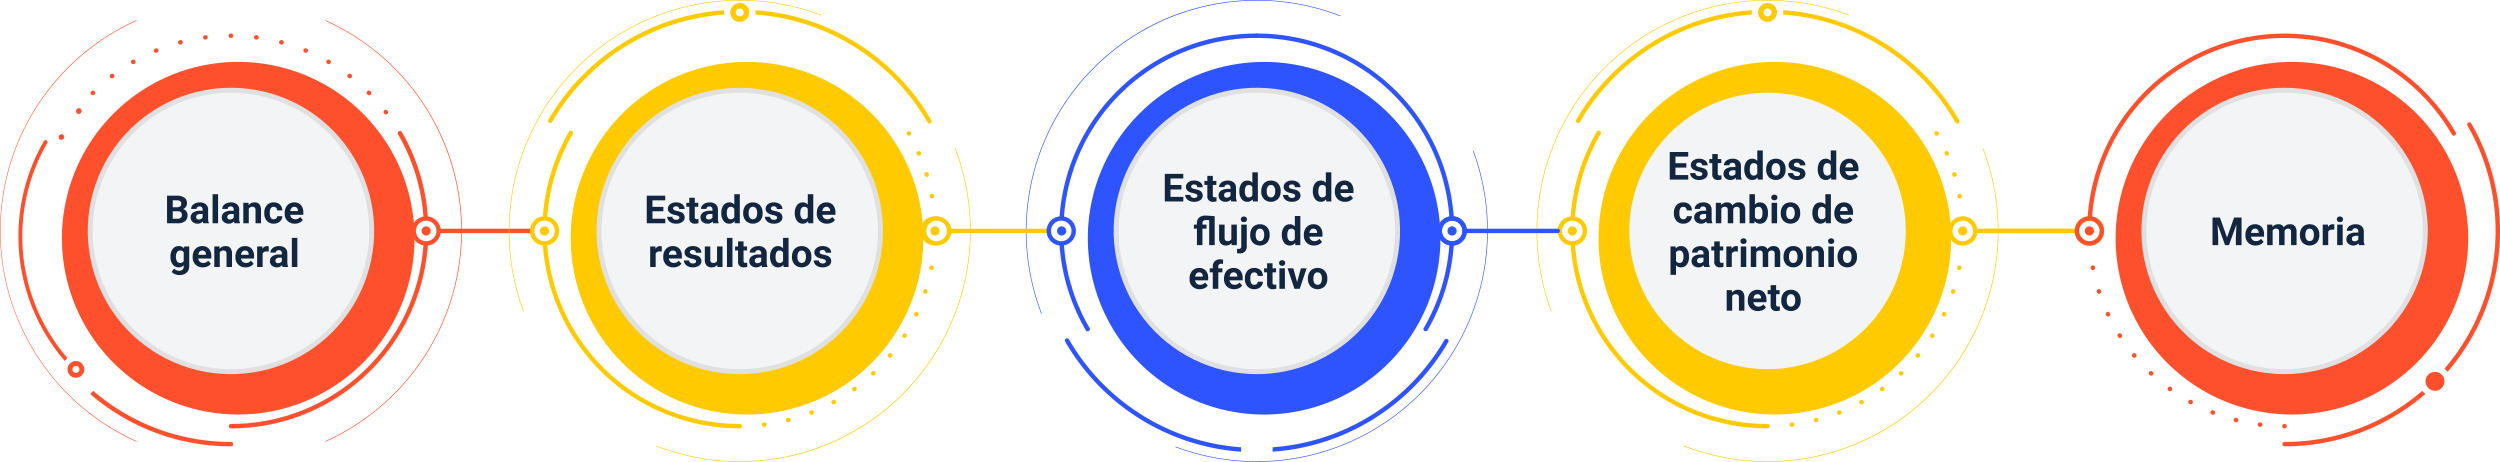 <svg xmlns="http://www.w3.org/2000/svg" xmlns:xlink="http://www.w3.org/1999/xlink" width="1030" height="190.302" viewBox="0 0 1030 190.302">
  <defs>
    <filter id="Trazado_762389" x="16.514" y="16.515" width="163.276" height="163.275" filterUnits="userSpaceOnUse">
      <feOffset dx="3" dy="3" input="SourceAlpha"/>
      <feGaussianBlur stdDeviation="3" result="blur"/>
      <feFlood flood-opacity="0.161"/>
      <feComposite operator="in" in2="blur"/>
      <feComposite in="SourceGraphic"/>
    </filter>
    <clipPath id="clip-path">
      <path id="Trazado_762412" data-name="Trazado 762412" d="M62.729,62.731a59,59,0,1,0,41.718-17.28,59,59,0,0,0-41.718,17.28" transform="translate(-45.449 -45.451)" fill="none"/>
    </clipPath>
    <linearGradient id="linear-gradient" x1="-0.031" y1="1.015" x2="-0.027" y2="1.015" gradientUnits="objectBoundingBox">
      <stop offset="0" stop-color="#fdfdfd"/>
      <stop offset="0.397" stop-color="#f5f5f5"/>
      <stop offset="1" stop-color="#e0e0e0"/>
    </linearGradient>
    <filter id="Trazado_762415" x="226.136" y="16.513" width="163.276" height="163.275" filterUnits="userSpaceOnUse">
      <feOffset dx="3" dy="3" input="SourceAlpha"/>
      <feGaussianBlur stdDeviation="3" result="blur-2"/>
      <feFlood flood-opacity="0.161"/>
      <feComposite operator="in" in2="blur-2"/>
      <feComposite in="SourceGraphic"/>
    </filter>
    <filter id="Trazado_824049" x="649.587" y="16.513" width="163.276" height="163.275" filterUnits="userSpaceOnUse">
      <feOffset dx="3" dy="3" input="SourceAlpha"/>
      <feGaussianBlur stdDeviation="3" result="blur-3"/>
      <feFlood flood-opacity="0.161"/>
      <feComposite operator="in" in2="blur-3"/>
      <feComposite in="SourceGraphic"/>
    </filter>
    <filter id="Trazado_824025" x="439.186" y="16.514" width="163.276" height="163.275" filterUnits="userSpaceOnUse">
      <feOffset dx="3" dy="3" input="SourceAlpha"/>
      <feGaussianBlur stdDeviation="3" result="blur-4"/>
      <feFlood flood-opacity="0.161"/>
      <feComposite operator="in" in2="blur-4"/>
      <feComposite in="SourceGraphic"/>
    </filter>
    <clipPath id="clip-path-2">
      <path id="Trazado_762439" data-name="Trazado 762439" d="M326.242,62.729a59,59,0,1,0,41.718-17.28,59,59,0,0,0-41.718,17.28" transform="translate(-308.962 -45.449)" fill="none"/>
    </clipPath>
    <linearGradient id="linear-gradient-2" x1="-1.202" y1="1.015" x2="-1.197" y2="1.015" xlink:href="#linear-gradient"/>
    <clipPath id="clip-path-4">
      <path id="Trazado_762439-3" data-name="Trazado 762439" d="M17.28,17.28A59,59,0,1,0,59,0,59,59,0,0,0,17.28,17.28" fill="none"/>
    </clipPath>
    <filter id="Trazado_762442" x="862.623" y="16.513" width="163.275" height="163.275" filterUnits="userSpaceOnUse">
      <feOffset dx="3" dy="3" input="SourceAlpha"/>
      <feGaussianBlur stdDeviation="3" result="blur-5"/>
      <feFlood flood-opacity="0.161"/>
      <feComposite operator="in" in2="blur-5"/>
      <feComposite in="SourceGraphic"/>
    </filter>
    <clipPath id="clip-path-5">
      <path id="Trazado_762461" data-name="Trazado 762461" d="M589.514,62.729a59,59,0,1,0,41.717-17.28,59,59,0,0,0-41.717,17.28" transform="translate(-572.234 -45.449)" fill="none"/>
    </clipPath>
    <linearGradient id="linear-gradient-5" x1="-2.371" y1="1.015" x2="-2.367" y2="1.015" xlink:href="#linear-gradient"/>
  </defs>
  <g id="Grupo_1078546" data-name="Grupo 1078546" transform="translate(-285 -2026.001)">
    <path id="Trazado_762388" data-name="Trazado 762388" d="M28.053,30.192A94.522,94.522,0,0,1,56.211,10.735v-.284a95.2,95.2,0,0,0,0,173.678v-.286A94.864,94.864,0,0,1,28.053,30.192M182.819,60.247a95.428,95.428,0,0,0-48.735-49.8v.283a94.938,94.938,0,0,1,0,173.119v.284A95.237,95.237,0,0,0,182.819,60.247" transform="translate(285 2023.864)" fill="#fe502d"/>
    <g transform="matrix(1, 0, 0, 1, 285, 2026)" filter="url(#Trazado_762389)">
      <path id="Trazado_762389-2" data-name="Trazado 762389" d="M173.578,100.942A72.638,72.638,0,1,1,100.94,28.3a72.638,72.638,0,0,1,72.638,72.638" transform="translate(-5.79 -5.79)" fill="#fe502d"/>
    </g>
    <path id="Trazado_762391" data-name="Trazado 762391" d="M105.619,224.389a.909.909,0,0,1-.908.908A88.473,88.473,0,0,1,46.7,203.72l1.289-1.287a86.655,86.655,0,0,0,56.717,21.048.909.909,0,0,1,.908.908" transform="translate(275.448 1984.6)" fill="#fe502d"/>
    <path id="Trazado_762392" data-name="Trazado 762392" d="M31.453,69.994a1.1,1.1,0,0,0,.56.152,1.117,1.117,0,0,0,.968-.557l.04-.069A1.118,1.118,0,1,0,31.086,68.4l-.039.069a1.115,1.115,0,0,0,.406,1.526" transform="translate(278.267 2013.479)" fill="#fe502d"/>
    <path id="Trazado_762393" data-name="Trazado 762393" d="M145.236,22.554l.123.033a.938.938,0,0,0,.237.031.909.909,0,0,0,.235-1.786L145.7,20.8a.909.909,0,1,0-.469,1.756" transform="translate(255.436 2021.753)" fill="#fe502d"/>
    <path id="Trazado_762394" data-name="Trazado 762394" d="M157.648,26.759l.119.049a.908.908,0,1,0,.7-1.678l-.122-.051a.909.909,0,0,0-.694,1.679" transform="translate(252.874 2020.885)" fill="#fe502d"/>
    <path id="Trazado_762395" data-name="Trazado 762395" d="M198.9,58.413a.908.908,0,1,0,1.44-1.108l-.079-.1a.909.909,0,0,0-1.441,1.107Z" transform="translate(244.377 2014.375)" fill="#fe502d"/>
    <path id="Trazado_762396" data-name="Trazado 762396" d="M132.376,20.021l.128.017a1,1,0,0,0,.119.008.909.909,0,0,0,.117-1.81l-.13-.017a.908.908,0,1,0-.234,1.8" transform="translate(258.09 2022.275)" fill="#fe502d"/>
    <path id="Trazado_762397" data-name="Trazado 762397" d="M180.307,39.827l.1.079a.909.909,0,0,0,1.107-1.441l-.1-.08a.909.909,0,1,0-1.107,1.441" transform="translate(248.198 2018.188)" fill="#fe502d"/>
    <path id="Trazado_762398" data-name="Trazado 762398" d="M119.293,19.19h.13a.908.908,0,0,0,0-1.817h-.13a.908.908,0,1,0,0,1.817" transform="translate(260.789 2022.447)" fill="#fe502d"/>
    <path id="Trazado_762399" data-name="Trazado 762399" d="M169.408,32.547l.112.064a.908.908,0,1,0,.908-1.573l-.113-.065a.909.909,0,0,0-.908,1.574" transform="translate(250.447 2019.69)" fill="#fe502d"/>
    <path id="Trazado_762400" data-name="Trazado 762400" d="M190.254,48.561a.908.908,0,0,0,1.284-1.285l-.091-.092a.909.909,0,1,0-1.286,1.286Z" transform="translate(246.165 2016.404)" fill="#fe502d"/>
    <path id="Trazado_762401" data-name="Trazado 762401" d="M80.605,26.883a.9.9,0,0,0,.348-.07l.119-.049a.909.909,0,0,0-.694-1.68l-.122.051a.909.909,0,0,0,.349,1.748" transform="translate(268.701 2020.884)" fill="#fe502d"/>
    <path id="Trazado_762402" data-name="Trazado 762402" d="M57.762,40.1a.906.906,0,0,0,.554-.189l.1-.078a.909.909,0,1,0-1.107-1.441l-.1.08a.909.909,0,0,0,.555,1.628" transform="translate(273.373 2018.188)" fill="#fe502d"/>
    <path id="Trazado_762403" data-name="Trazado 762403" d="M47.833,48.835a.907.907,0,0,0,.643-.266l.093-.093a.909.909,0,0,0-1.288-1.282l-.091.091a.909.909,0,0,0,.643,1.551" transform="translate(275.403 2016.403)" fill="#fe502d"/>
    <path id="Trazado_762404" data-name="Trazado 762404" d="M38.639,58.987a1.117,1.117,0,0,0,1.566-.206l.1-.124a1.118,1.118,0,0,0-1.771-1.365l-.1.129a1.117,1.117,0,0,0,.206,1.566" transform="translate(278.109 2013.716)" fill="#fe502d"/>
    <path id="Trazado_762405" data-name="Trazado 762405" d="M106.094,20.046a.859.859,0,0,0,.119-.008l.126-.017a.908.908,0,0,0-.231-1.8l-.131.017a.909.909,0,0,0,.117,1.81" transform="translate(263.488 2022.275)" fill="#fe502d"/>
    <path id="Trazado_762406" data-name="Trazado 762406" d="M93.123,22.621a.936.936,0,0,0,.236-.031l.124-.033a.909.909,0,1,0-.469-1.756l-.126.033a.909.909,0,0,0,.235,1.787" transform="translate(266.14 2021.753)" fill="#fe502d"/>
    <path id="Trazado_762407" data-name="Trazado 762407" d="M68.748,32.74a.906.906,0,0,0,.454-.123l.112-.064a.909.909,0,0,0-.909-1.573l-.113.065a.909.909,0,0,0,.456,1.7" transform="translate(271.127 2019.689)" fill="#fe502d"/>
    <path id="Trazado_762408" data-name="Trazado 762408" d="M220.229,117.24a1.89,1.89,0,1,0,1.89,1.891,1.893,1.893,0,0,0-1.89-1.891" transform="translate(240.347 2002.023)" fill="#fe502d"/>
    <path id="Trazado_762409" data-name="Trazado 762409" d="M243.442,108.12H205.781a6.059,6.059,0,0,0-5.284-5.094,80.708,80.708,0,0,0-6.179-25.659,81.628,81.628,0,0,0-4.487-9.014h0L189.8,68.3a.908.908,0,0,0-1.573.909l.033.055v0a79.8,79.8,0,0,1,4.386,8.813,78.86,78.86,0,0,1,6.035,25.017,6.042,6.042,0,0,0,0,11.873,79.457,79.457,0,0,1-79.3,73.58.908.908,0,0,0,0,1.817,81.275,81.275,0,0,0,81.118-75.33,6.059,6.059,0,0,0,5.284-5.094h37.662a.908.908,0,1,0,0-1.817m-43.637,5.134a4.226,4.226,0,1,1,4.226-4.226,4.231,4.231,0,0,1-4.226,4.226" transform="translate(260.772 2012.125)" fill="#fe502d"/>
    <g id="Grupo_1078542" data-name="Grupo 1078542" transform="translate(292.584 2083.749)">
      <path id="Trazado_762390" data-name="Trazado 762390" d="M15.714,132.83a76.464,76.464,0,0,0,12.557,20.219l-1.14,1.14a78.574,78.574,0,0,1-12.9-81.834,79.016,79.016,0,0,1,4.33-8.7.8.8,0,0,1,1.392.8,77.3,77.3,0,0,0-4.241,8.521,77.1,77.1,0,0,0,0,59.85" transform="translate(-8.063 -63.253)" fill="#fe502d"/>
      <path id="Trazado_762410" data-name="Trazado 762410" d="M43.721,196.057a3.443,3.443,0,1,1-3.444-3.444,3.444,3.444,0,0,1,3.444,3.444" transform="translate(-16.593 -101.609)" fill="#fe502d"/>
      <path id="Trazado_762411" data-name="Trazado 762411" d="M42.563,196.9a1.441,1.441,0,1,1-1.441-1.441,1.441,1.441,0,0,1,1.441,1.441" transform="translate(-17.437 -102.453)" fill="#fff"/>
    </g>
    <g id="Grupo_1024272" data-name="Grupo 1024272" transform="translate(321.154 2062.156)">
      <g id="Grupo_1024271" data-name="Grupo 1024271" transform="translate(0 0)" clip-path="url(#clip-path)">
        <rect id="Rectángulo_358970" data-name="Rectángulo 358970" width="179.089" height="179.089" transform="translate(-67.638 61.877) rotate(-45)" fill="url(#linear-gradient)"/>
      </g>
    </g>
    <path id="Trazado_762413" data-name="Trazado 762413" d="M64.706,64.709a56.946,56.946,0,1,1,0,80.534,56.947,56.947,0,0,1,0-80.534" transform="translate(275.178 2016.177)" fill="#f3f4f5"/>
    <path id="Trazado_762414" data-name="Trazado 762414" d="M395.707,182.819A95.25,95.25,0,0,0,447.512,61.032l-.2.2A94.944,94.944,0,0,1,324.3,183.625l-.2.2a95.443,95.443,0,0,0,71.608-1.005M263.772,95.152A94.947,94.947,0,0,1,392.093,6.319l.2-.2A95.207,95.207,0,0,0,269.461,128.332l.2-.2a94.372,94.372,0,0,1-5.891-32.979" transform="translate(231.109 2026)" fill="#ffca00"/>
    <path id="Trazado_824048" data-name="Trazado 824048" d="M395.707,182.819A95.25,95.25,0,0,0,447.512,61.032l-.2.2A94.944,94.944,0,0,1,324.3,183.625l-.2.2a95.443,95.443,0,0,0,71.608-1.005M263.772,95.152A94.947,94.947,0,0,1,392.093,6.319l.2-.2A95.207,95.207,0,0,0,269.461,128.332l.2-.2a94.372,94.372,0,0,1-5.891-32.979" transform="translate(654.561 2026)" fill="#ffca00"/>
    <path id="Trazado_824024" data-name="Trazado 824024" d="M132.194,182.818A95.25,95.25,0,0,0,184,61.031l-.2.2A94.944,94.944,0,0,1,60.785,183.624l-.2.2a95.443,95.443,0,0,0,71.608-1.005M.259,95.151A94.947,94.947,0,0,1,128.58,6.318l.2-.2A95.207,95.207,0,0,0,5.948,128.331l.2-.2A94.372,94.372,0,0,1,.259,95.151" transform="translate(897.975 2216.303) rotate(180)" fill="#2d54fe"/>
    <g transform="matrix(1, 0, 0, 1, 285, 2026)" filter="url(#Trazado_762415)">
      <path id="Trazado_762415-2" data-name="Trazado 762415" d="M437.091,100.94A72.638,72.638,0,1,1,364.453,28.3a72.638,72.638,0,0,1,72.638,72.638" transform="translate(-59.68 -5.79)" fill="#ffca00"/>
    </g>
    <g transform="matrix(1, 0, 0, 1, 285, 2026)" filter="url(#Trazado_824049)">
      <path id="Trazado_824049-2" data-name="Trazado 824049" d="M437.091,100.94A72.638,72.638,0,1,1,364.453,28.3a72.638,72.638,0,0,1,72.638,72.638" transform="translate(363.77 -5.79)" fill="#ffca00"/>
    </g>
    <g transform="matrix(1, 0, 0, 1, 285, 2026)" filter="url(#Trazado_824025)">
      <path id="Trazado_824025-2" data-name="Trazado 824025" d="M145.276,72.638A72.638,72.638,0,1,1,72.638,0a72.638,72.638,0,0,1,72.638,72.638" transform="translate(590.46 167.79) rotate(180)" fill="#2d54fe"/>
    </g>
    <path id="Trazado_762416" data-name="Trazado 762416" d="M327.333,12.227a90.349,90.349,0,0,1,29-6.944V7.1a89.1,89.1,0,0,0-56.7,25.942,89.522,89.522,0,0,0-14.089,18.276.908.908,0,1,1-1.57-.914,91.56,91.56,0,0,1,43.353-38.181" transform="translate(226.948 2024.92)" fill="#ffca00"/>
    <path id="Trazado_824073" data-name="Trazado 824073" d="M327.333,12.227a90.349,90.349,0,0,1,29-6.944V7.1a89.1,89.1,0,0,0-56.7,25.942,89.522,89.522,0,0,0-14.089,18.276.908.908,0,1,1-1.57-.914,91.56,91.56,0,0,1,43.353-38.181" transform="translate(650.399 2024.92)" fill="#ffca00"/>
    <path id="Trazado_824045" data-name="Trazado 824045" d="M43.477,6.944A90.349,90.349,0,0,1,72.48,0V1.821a89.1,89.1,0,0,0-56.7,25.942A89.522,89.522,0,0,0,1.694,46.039a.908.908,0,1,1-1.57-.914A91.56,91.56,0,0,1,43.477,6.944" transform="translate(881.794 2212.101) rotate(180)" fill="#2d54fe"/>
    <path id="Trazado_762417" data-name="Trazado 762417" d="M463.441,51.877a.908.908,0,0,1-1.241-.333A89.761,89.761,0,0,0,419.581,13.9a88.55,88.55,0,0,0-28.3-6.8V5.283a90.93,90.93,0,0,1,57.982,26.478,91.33,91.33,0,0,1,14.507,18.875.909.909,0,0,1-.333,1.241" transform="translate(204.978 2024.92)" fill="#ffca00"/>
    <path id="Trazado_824067" data-name="Trazado 824067" d="M463.441,51.877a.908.908,0,0,1-1.241-.333A89.761,89.761,0,0,0,419.581,13.9a88.55,88.55,0,0,0-28.3-6.8V5.283a90.93,90.93,0,0,1,57.982,26.478,91.33,91.33,0,0,1,14.507,18.875.909.909,0,0,1-.333,1.241" transform="translate(628.429 2024.92)" fill="#ffca00"/>
    <path id="Trazado_824046" data-name="Trazado 824046" d="M72.156,46.594a.908.908,0,0,1-1.241-.333A89.489,89.489,0,0,0,56.7,27.763,89.048,89.048,0,0,0,28.3,8.617,88.55,88.55,0,0,0,0,1.821V0A90.328,90.328,0,0,1,29,6.944a90.885,90.885,0,0,1,28.98,19.534A91.33,91.33,0,0,1,72.489,45.353a.909.909,0,0,1-.333,1.241" transform="translate(796.335 2212.101) rotate(180)" fill="#2d54fe"/>
    <path id="Trazado_762418" data-name="Trazado 762418" d="M471.257,68.365a.908.908,0,0,0-1.573.909l.031.055a.909.909,0,1,0,1.575-.907Z" transform="translate(188.97 2012.111)" fill="#ffca00"/>
    <path id="Trazado_824064" data-name="Trazado 824064" d="M471.257,68.365a.908.908,0,0,0-1.573.909l.031.055a.909.909,0,1,0,1.575-.907Z" transform="translate(612.421 2012.111)" fill="#ffca00"/>
    <path id="Trazado_824044" data-name="Trazado 824044" d="M1.695.454a.908.908,0,0,0-1.573.909l.031.055A.909.909,0,1,0,1.728.511Z" transform="translate(734.066 2162.281) rotate(180)" fill="#ffca00"/>
    <path id="Trazado_762419" data-name="Trazado 762419" d="M479.408,89.163A.908.908,0,0,0,478.8,90.3l.033.107a.909.909,0,1,0,1.74-.522l-.034-.111a.909.909,0,0,0-1.133-.606" transform="translate(187.089 2007.774)" fill="#ffca00"/>
    <path id="Trazado_824065" data-name="Trazado 824065" d="M479.408,89.163A.908.908,0,0,0,478.8,90.3l.033.107a.909.909,0,1,0,1.74-.522l-.034-.111a.909.909,0,0,0-1.133-.606" transform="translate(610.54 2007.774)" fill="#ffca00"/>
    <path id="Trazado_824042" data-name="Trazado 824042" d="M.645.039A.908.908,0,0,0,.039,1.172l.033.107A.909.909,0,1,0,1.812.757L1.778.645A.909.909,0,0,0,.645.039" transform="translate(726.745 2145.406) rotate(180)" fill="#ffca00"/>
    <path id="Trazado_762420" data-name="Trazado 762420" d="M476.544,78.88l-.047-.108a.908.908,0,0,0-1.665.727l.044.1a.909.909,0,0,0,1.668-.721" transform="translate(187.908 2010.002)" fill="#ffca00"/>
    <path id="Trazado_824066" data-name="Trazado 824066" d="M476.544,78.88l-.047-.108a.908.908,0,0,0-1.665.727l.044.1a.909.909,0,0,0,1.668-.721" transform="translate(611.359 2010.002)" fill="#ffca00"/>
    <path id="Trazado_824043" data-name="Trazado 824043" d="M1.788.653,1.741.545a.908.908,0,0,0-1.665.727l.044.1A.909.909,0,0,0,1.788.653" transform="translate(729.934 2154.074) rotate(180)" fill="#ffca00"/>
    <path id="Trazado_762421" data-name="Trazado 762421" d="M481.5,101.481l.02.112a.909.909,0,0,0,.893.748.859.859,0,0,0,.161-.014.908.908,0,0,0,.734-1.054l-.021-.113a.908.908,0,1,0-1.788.321" transform="translate(186.531 2005.465)" fill="#ffca00"/>
    <path id="Trazado_824056" data-name="Trazado 824056" d="M481.5,101.481l.02.112a.909.909,0,0,0,.893.748.859.859,0,0,0,.161-.014.908.908,0,0,0,.734-1.054l-.021-.113a.908.908,0,1,0-1.788.321" transform="translate(609.982 2005.465)" fill="#ffca00"/>
    <path id="Trazado_824040" data-name="Trazado 824040" d="M.015,1.069l.02.112a.909.909,0,0,0,.893.748.859.859,0,0,0,.161-.014A.908.908,0,0,0,1.823.861L1.8.748a.908.908,0,1,0-1.788.321" transform="translate(724.585 2136.427) rotate(180)" fill="#ffca00"/>
    <path id="Trazado_762422" data-name="Trazado 762422" d="M360.962,188.5H360.9a79.456,79.456,0,0,1-79.3-73.577,6.042,6.042,0,0,0,0-11.873,78.849,78.849,0,0,1,6.035-25.018,79.757,79.757,0,0,1,4.5-9.011.908.908,0,1,0-1.57-.913,82.052,82.052,0,0,0-4.6,9.216,80.714,80.714,0,0,0-6.178,25.661,6.042,6.042,0,0,0,0,12.005A81.269,81.269,0,0,0,360.9,190.321h.064a.908.908,0,1,0,0-1.817M276.246,108.99a4.226,4.226,0,1,1,4.226,4.226,4.23,4.23,0,0,1-4.226-4.226" transform="translate(228.877 2012.164)" fill="#ffca00"/>
    <path id="Trazado_824070" data-name="Trazado 824070" d="M360.962,188.5H360.9a79.456,79.456,0,0,1-79.3-73.577,6.042,6.042,0,0,0,0-11.873,78.849,78.849,0,0,1,6.035-25.018,79.757,79.757,0,0,1,4.5-9.011.908.908,0,1,0-1.57-.913,82.052,82.052,0,0,0-4.6,9.216,80.714,80.714,0,0,0-6.178,25.661,6.042,6.042,0,0,0,0,12.005A81.269,81.269,0,0,0,360.9,190.321h.064a.908.908,0,1,0,0-1.817M276.246,108.99a4.226,4.226,0,1,1,4.226,4.226,4.23,4.23,0,0,1-4.226-4.226" transform="translate(652.328 2012.164)" fill="#ffca00"/>
    <path id="Trazado_824041" data-name="Trazado 824041" d="M86.533,120.845h-.064A79.456,79.456,0,0,1,7.17,47.268a6.042,6.042,0,0,0,0-11.873A78.849,78.849,0,0,1,13.2,10.376a79.757,79.757,0,0,1,4.5-9.011.908.908,0,1,0-1.57-.913,82.052,82.052,0,0,0-4.6,9.216A80.714,80.714,0,0,0,5.351,35.328a6.042,6.042,0,0,0,0,12.005,81.269,81.269,0,0,0,81.116,75.328h.064a.908.908,0,1,0,0-1.817M1.817,41.331a4.226,4.226,0,1,1,4.226,4.226,4.23,4.23,0,0,1-4.226-4.226" transform="translate(889.292 2162.481) rotate(180)" fill="#2d54fe"/>
    <path id="Trazado_762423" data-name="Trazado 762423" d="M431.181,207.18l-.108.06a.908.908,0,1,0,.874,1.593l.111-.06a.909.909,0,0,0-.877-1.592" transform="translate(196.938 1983.652)" fill="#ffca00"/>
    <path id="Trazado_824057" data-name="Trazado 824057" d="M431.181,207.18l-.108.06a.908.908,0,1,0,.874,1.593l.111-.06a.909.909,0,0,0-.877-1.592" transform="translate(620.389 1983.652)" fill="#ffca00"/>
    <path id="Trazado_824029" data-name="Trazado 824029" d="M.58.113.472.172a.908.908,0,1,0,.874,1.593l.111-.06A.909.909,0,0,0,.58.113" transform="translate(765.057 2051.584) rotate(180)" fill="#ffca00"/>
    <path id="Trazado_762424" data-name="Trazado 762424" d="M395.495,218.788l-.121.015a.909.909,0,0,0,.11,1.811.887.887,0,0,0,.111-.007l.127-.016a.908.908,0,1,0-.228-1.8" transform="translate(204.305 1981.257)" fill="#ffca00"/>
    <path id="Trazado_824069" data-name="Trazado 824069" d="M395.495,218.788l-.121.015a.909.909,0,0,0,.11,1.811.887.887,0,0,0,.111-.007l.127-.016a.908.908,0,1,0-.228-1.8" transform="translate(627.756 1981.257)" fill="#ffca00"/>
    <path id="Trazado_824030" data-name="Trazado 824030" d="M.919.007.8.022a.909.909,0,0,0,.11,1.811.887.887,0,0,0,.111-.007l.127-.016A.908.908,0,1,0,.919.007" transform="translate(793.716 2042.266) rotate(180)" fill="#ffca00"/>
    <path id="Trazado_762425" data-name="Trazado 762425" d="M419.8,212.541l-.112.045a.909.909,0,0,0,.665,1.691l.119-.048a.908.908,0,1,0-.672-1.688" transform="translate(199.287 1982.546)" fill="#ffca00"/>
    <path id="Trazado_824058" data-name="Trazado 824058" d="M419.8,212.541l-.112.045a.909.909,0,0,0,.665,1.691l.119-.048a.908.908,0,1,0-.672-1.688" transform="translate(622.739 1982.546)" fill="#ffca00"/>
    <path id="Trazado_824031" data-name="Trazado 824031" d="M.689.065.576.109A.909.909,0,0,0,1.241,1.8l.119-.048A.908.908,0,1,0,.689.065" transform="translate(774.196 2047.281) rotate(180)" fill="#ffca00"/>
    <path id="Trazado_762426" data-name="Trazado 762426" d="M441.795,200.432l-.1.075a.908.908,0,1,0,1.069,1.468l.1-.072a.909.909,0,0,0-1.068-1.471" transform="translate(194.746 1985.045)" fill="#ffca00"/>
    <path id="Trazado_824054" data-name="Trazado 824054" d="M441.795,200.432l-.1.075a.908.908,0,1,0,1.069,1.468l.1-.072a.909.909,0,0,0-1.068-1.471" transform="translate(618.197 1985.045)" fill="#ffca00"/>
    <path id="Trazado_824032" data-name="Trazado 824032" d="M.476.173l-.1.075A.908.908,0,1,0,1.443,1.716l.1-.072A.909.909,0,0,0,.476.173" transform="translate(756.533 2057.001) rotate(180)" fill="#ffca00"/>
    <path id="Trazado_762427" data-name="Trazado 762427" d="M407.847,216.437l-.118.03a.908.908,0,1,0,.449,1.76l.124-.031a.909.909,0,1,0-.455-1.76" transform="translate(201.755 1981.742)" fill="#ffca00"/>
    <path id="Trazado_824068" data-name="Trazado 824068" d="M407.847,216.437l-.118.03a.908.908,0,1,0,.449,1.76l.124-.031a.909.909,0,1,0-.455-1.76" transform="translate(625.207 1981.742)" fill="#ffca00"/>
    <path id="Trazado_824033" data-name="Trazado 824033" d="M.8.029.684.059a.908.908,0,1,0,.449,1.76l.124-.031A.909.909,0,1,0,.8.029" transform="translate(783.798 2044.153) rotate(180)" fill="#ffca00"/>
    <path id="Trazado_762428" data-name="Trazado 762428" d="M451.473,192.4l-.09.084a.909.909,0,0,0,1.243,1.326l.092-.087a.909.909,0,0,0-1.246-1.323" transform="translate(192.746 1986.702)" fill="#ffca00"/>
    <path id="Trazado_824050" data-name="Trazado 824050" d="M451.473,192.4l-.09.084a.909.909,0,0,0,1.243,1.326l.092-.087a.909.909,0,0,0-1.246-1.323" transform="translate(616.197 1986.702)" fill="#ffca00"/>
    <path id="Trazado_824034" data-name="Trazado 824034" d="M.377.247.287.331A.909.909,0,0,0,1.53,1.657l.092-.087A.909.909,0,0,0,.377.247" transform="translate(748.756 2063.444) rotate(180)" fill="#ffca00"/>
    <path id="Trazado_762429" data-name="Trazado 762429" d="M482.385,137.466a.91.91,0,0,0-1.062.724l-.022.119a.909.909,0,0,0,1.784.344l.024-.125a.909.909,0,0,0-.724-1.062" transform="translate(186.572 1997.89)" fill="#ffca00"/>
    <path id="Trazado_824059" data-name="Trazado 824059" d="M482.385,137.466a.91.91,0,0,0-1.062.724l-.022.119a.909.909,0,0,0,1.784.344l.024-.125a.909.909,0,0,0-.724-1.062" transform="translate(610.024 1997.89)" fill="#ffca00"/>
    <path id="Trazado_824035" data-name="Trazado 824035" d="M1.1.016A.91.91,0,0,0,.039.74L.017.859A.909.909,0,0,0,1.8,1.2l.024-.125A.909.909,0,0,0,1.1.016" transform="translate(724.741 2106.963) rotate(180)" fill="#ffca00"/>
    <path id="Trazado_762430" data-name="Trazado 762430" d="M474.762,161.621a.908.908,0,0,0-1.208.438l-.052.11a.908.908,0,0,0,1.643.776l.054-.116a.908.908,0,0,0-.438-1.208" transform="translate(188.182 1992.965)" fill="#ffca00"/>
    <path id="Trazado_824055" data-name="Trazado 824055" d="M474.762,161.621a.908.908,0,0,0-1.208.438l-.052.11a.908.908,0,0,0,1.643.776l.054-.116a.908.908,0,0,0-.438-1.208" transform="translate(611.633 1992.965)" fill="#ffca00"/>
    <path id="Trazado_824036" data-name="Trazado 824036" d="M1.347.086A.908.908,0,0,0,.139.523L.088.633a.908.908,0,0,0,1.643.776l.054-.116A.908.908,0,0,0,1.347.086" transform="translate(731.001 2087.804) rotate(180)" fill="#ffca00"/>
    <path id="Trazado_762431" data-name="Trazado 762431" d="M479.339,149.785a.909.909,0,0,0-1.145.584l-.038.116a.909.909,0,0,0,.582,1.146.919.919,0,0,0,.282.045.908.908,0,0,0,.863-.627l.039-.12a.908.908,0,0,0-.583-1.145" transform="translate(187.22 1995.376)" fill="#ffca00"/>
    <path id="Trazado_824060" data-name="Trazado 824060" d="M479.339,149.785a.909.909,0,0,0-1.145.584l-.038.116a.909.909,0,0,0,.582,1.146.919.919,0,0,0,.282.045.908.908,0,0,0,.863-.627l.039-.12a.908.908,0,0,0-.583-1.145" transform="translate(610.672 1995.376)" fill="#ffca00"/>
    <path id="Trazado_824037" data-name="Trazado 824037" d="M1.228.044A.909.909,0,0,0,.083.628L.045.744A.909.909,0,0,0,.627,1.891a.919.919,0,0,0,.282.045.908.908,0,0,0,.863-.627l.039-.12A.908.908,0,0,0,1.228.044" transform="translate(727.266 2097.188) rotate(180)" fill="#ffca00"/>
    <path id="Trazado_762432" data-name="Trazado 762432" d="M468.748,172.8a.909.909,0,0,0-1.255.278l-.067.105a.909.909,0,0,0,1.532.977l.068-.105a.91.91,0,0,0-.278-1.254" transform="translate(189.436 1990.691)" fill="#ffca00"/>
    <path id="Trazado_824051" data-name="Trazado 824051" d="M468.748,172.8a.909.909,0,0,0-1.255.278l-.067.105a.909.909,0,0,0,1.532.977l.068-.105a.91.91,0,0,0-.278-1.254" transform="translate(612.888 1990.691)" fill="#ffca00"/>
    <path id="Trazado_824027" data-name="Trazado 824027" d="M1.464.143A.909.909,0,0,0,.209.42L.142.525A.909.909,0,0,0,1.674,1.5L1.742,1.4A.91.91,0,0,0,1.464.143" transform="translate(735.878 2078.96) rotate(180)" fill="#ffca00"/>
    <path id="Trazado_762433" data-name="Trazado 762433" d="M461.366,183.118a.909.909,0,0,0-1.279.122l-.077.093a.909.909,0,0,0,1.4,1.163l.082-.1a.909.909,0,0,0-.122-1.279" transform="translate(190.966 1988.593)" fill="#ffca00"/>
    <path id="Trazado_824052" data-name="Trazado 824052" d="M461.366,183.118a.909.909,0,0,0-1.279.122l-.077.093a.909.909,0,0,0,1.4,1.163l.082-.1a.909.909,0,0,0-.122-1.279" transform="translate(614.417 1988.593)" fill="#ffca00"/>
    <path id="Trazado_824026" data-name="Trazado 824026" d="M1.567.208A.909.909,0,0,0,.288.33L.211.423a.909.909,0,0,0,1.4,1.163l.082-.1A.909.909,0,0,0,1.567.208" transform="translate(741.832 2070.8) rotate(180)" fill="#ffca00"/>
    <path id="Trazado_762434" data-name="Trazado 762434" d="M283.429,119.13a1.89,1.89,0,1,0-1.89,1.89,1.892,1.892,0,0,0,1.89-1.89" transform="translate(227.808 2002.023)" fill="#ffca00"/>
    <path id="Trazado_824074" data-name="Trazado 824074" d="M283.429,119.13a1.89,1.89,0,1,0-1.89,1.89,1.892,1.892,0,0,0,1.89-1.89" transform="translate(651.26 2002.023)" fill="#ffca00"/>
    <path id="Trazado_824047" data-name="Trazado 824047" d="M3.779,1.89a1.89,1.89,0,1,0-1.89,1.89,1.892,1.892,0,0,0,1.89-1.89" transform="translate(885.139 2123.041) rotate(180)" fill="#2d54fe"/>
    <path id="Trazado_762435" data-name="Trazado 762435" d="M483.742,117.24a1.89,1.89,0,1,0,1.89,1.891,1.893,1.893,0,0,0-1.89-1.891" transform="translate(186.456 2002.023)" fill="#ffca00"/>
    <path id="Trazado_824061" data-name="Trazado 824061" d="M483.742,117.24a1.89,1.89,0,1,0,1.89,1.891,1.893,1.893,0,0,0-1.89-1.891" transform="translate(609.908 2002.023)" fill="#ffca00"/>
    <path id="Trazado_824038" data-name="Trazado 824038" d="M1.89,0A1.89,1.89,0,1,0,3.78,1.891,1.893,1.893,0,0,0,1.89,0" transform="translate(724.289 2123.041) rotate(180)" fill="#2d54fe"/>
    <path id="Trazado_824062" data-name="Trazado 824062" d="M526.121,117.139H488.649a6.053,6.053,0,0,0-5.8-5.131.9.9,0,0,0-.731.022,6.042,6.042,0,0,0,0,12.033.863.863,0,0,0,.339.088c.018,0,.037,0,.054,0a.913.913,0,0,0,.342-.067,6.053,6.053,0,0,0,5.8-5.13h37.472a.908.908,0,1,0,0-1.817m-43.446,5.134a4.226,4.226,0,1,1,4.226-4.226,4.231,4.231,0,0,1-4.226,4.226" transform="translate(610.974 2003.107)" fill="#ffca00"/>
    <path id="Trazado_824075" data-name="Trazado 824075" d="M49.489,5.2H12.017A6.053,6.053,0,0,0,6.22.067a.9.9,0,0,0-.731.022,6.042,6.042,0,0,0,0,12.033.863.863,0,0,0,.339.088c.018,0,.037,0,.054,0a.913.913,0,0,0,.342-.067,6.053,6.053,0,0,0,5.8-5.13H49.489a.908.908,0,1,0,0-1.817M6.043,10.332a4.226,4.226,0,1,1,4.226-4.226,4.231,4.231,0,0,1-4.226,4.226" transform="translate(877.287 2115.044)" fill="#2d54fe"/>
    <path id="Trazado_824063" data-name="Trazado 824063" d="M49.489,5.2H12.017A6.053,6.053,0,0,0,6.22.067a.9.9,0,0,0-.731.022,6.042,6.042,0,0,0,0,12.033.863.863,0,0,0,.339.088c.018,0,.037,0,.054,0a.913.913,0,0,0,.342-.067,6.053,6.053,0,0,0,5.8-5.13H49.489a.908.908,0,1,0,0-1.817M6.043,10.332a4.226,4.226,0,1,1,4.226-4.226,4.231,4.231,0,0,1-4.226,4.226" transform="translate(1151.894 2127.256) rotate(180)" fill="#ffca00"/>
    <path id="Trazado_762437" data-name="Trazado 762437" d="M386.02,5.424a3.894,3.894,0,1,1-3.894-3.894,3.894,3.894,0,0,1,3.894,3.894" transform="translate(207.648 2025.688)" fill="#ffca00"/>
    <path id="Trazado_824071" data-name="Trazado 824071" d="M386.02,5.424a3.894,3.894,0,1,1-3.894-3.894,3.894,3.894,0,0,1,3.894,3.894" transform="translate(631.099 2025.688)" fill="#ffca00"/>
    <path id="Trazado_762438" data-name="Trazado 762438" d="M384.337,6.006a1.629,1.629,0,1,1-1.629-1.629,1.629,1.629,0,0,1,1.629,1.629" transform="translate(207.065 2025.106)" fill="#fff"/>
    <path id="Trazado_824072" data-name="Trazado 824072" d="M384.337,6.006a1.629,1.629,0,1,1-1.629-1.629,1.629,1.629,0,0,1,1.629,1.629" transform="translate(630.516 2025.106)" fill="#fff"/>
    <g id="Grupo_1024276" data-name="Grupo 1024276" transform="translate(530.776 2062.155)">
      <g id="Grupo_1024275" data-name="Grupo 1024275" transform="translate(0 0)" clip-path="url(#clip-path-2)">
        <rect id="Rectángulo_358972" data-name="Rectángulo 358972" width="179.089" height="179.089" transform="translate(-67.638 61.877) rotate(-45)" fill="url(#linear-gradient-2)"/>
      </g>
    </g>
    <g id="Grupo_1078545" data-name="Grupo 1078545" transform="translate(954.228 2062.155)">
      <g id="Grupo_1024275-2" data-name="Grupo 1024275" transform="translate(0 0)" clip-path="url(#clip-path-2)">
        <rect id="Rectángulo_358972-2" data-name="Rectángulo 358972" width="179.089" height="179.089" transform="translate(-67.638 61.877) rotate(-45)" fill="url(#linear-gradient-2)"/>
      </g>
    </g>
    <g id="Grupo_1078543" data-name="Grupo 1078543" transform="translate(861.821 2180.149) rotate(180)">
      <g id="Grupo_1024275-3" data-name="Grupo 1024275" transform="translate(0 0)" clip-path="url(#clip-path-4)">
        <rect id="Rectángulo_358972-3" data-name="Rectángulo 358972" width="179.089" height="179.089" transform="translate(-67.638 61.877) rotate(-45)" fill="url(#linear-gradient-2)"/>
      </g>
    </g>
    <path id="Trazado_762440" data-name="Trazado 762440" d="M328.22,64.706a56.946,56.946,0,1,1,0,80.534,56.947,56.947,0,0,1,0-80.534" transform="translate(221.286 2016.178)" fill="#f3f4f5"/>
    <path id="Trazado_824053" data-name="Trazado 824053" d="M328.22,64.706a56.946,56.946,0,1,1,0,80.534,56.947,56.947,0,0,1,0-80.534" transform="translate(644.737 2016.178)" fill="#f3f4f5"/>
    <path id="Trazado_824028" data-name="Trazado 824028" d="M16.679,16.679a56.946,56.946,0,1,1,0,80.534,56.947,56.947,0,0,1,0-80.534" transform="translate(859.771 2178.1) rotate(180)" fill="#f3f4f5"/>
    <path id="Trazado_832972" data-name="Trazado 832972" d="M23.483,15V3.625h3.984a5.232,5.232,0,0,1,3.141.793,2.712,2.712,0,0,1,1.07,2.324,2.57,2.57,0,0,1-.43,1.473,2.482,2.482,0,0,1-1.2.934,2.4,2.4,0,0,1,1.379.883,2.61,2.61,0,0,1,.5,1.625,3,3,0,0,1-1.047,2.484A4.713,4.713,0,0,1,27.905,15Zm2.344-4.953v3.07h2.008a1.938,1.938,0,0,0,1.293-.395,1.353,1.353,0,0,0,.465-1.09,1.428,1.428,0,0,0-1.617-1.586Zm0-1.656h1.734q1.773-.031,1.773-1.414a1.307,1.307,0,0,0-.449-1.113,2.363,2.363,0,0,0-1.418-.34H25.827ZM38.444,15a2.507,2.507,0,0,1-.227-.758,2.732,2.732,0,0,1-2.133.914,3,3,0,0,1-2.059-.719,2.312,2.312,0,0,1-.816-1.812,2.389,2.389,0,0,1,1-2.062,4.915,4.915,0,0,1,2.879-.727h1.039V9.352a1.393,1.393,0,0,0-.3-.937,1.183,1.183,0,0,0-.949-.352,1.345,1.345,0,0,0-.895.273.929.929,0,0,0-.324.75H33.4a2.268,2.268,0,0,1,.453-1.359,3,3,0,0,1,1.281-.98,4.669,4.669,0,0,1,1.859-.355,3.689,3.689,0,0,1,2.48.785,2.747,2.747,0,0,1,.918,2.207v3.664a4.041,4.041,0,0,0,.336,1.82V15Zm-1.867-1.57a1.945,1.945,0,0,0,.922-.223,1.462,1.462,0,0,0,.625-.6V11.156H37.28q-1.7,0-1.8,1.172l-.008.133a.9.9,0,0,0,.3.7A1.153,1.153,0,0,0,36.577,13.43ZM44.507,15H42.241V3h2.266Zm6.758,0a2.507,2.507,0,0,1-.227-.758,2.732,2.732,0,0,1-2.133.914,3,3,0,0,1-2.059-.719,2.312,2.312,0,0,1-.816-1.812,2.389,2.389,0,0,1,1-2.062,4.915,4.915,0,0,1,2.879-.727h1.039V9.352a1.393,1.393,0,0,0-.3-.937,1.183,1.183,0,0,0-.949-.352,1.345,1.345,0,0,0-.895.273.929.929,0,0,0-.324.75H46.218a2.268,2.268,0,0,1,.453-1.359,3,3,0,0,1,1.281-.98,4.669,4.669,0,0,1,1.859-.355,3.689,3.689,0,0,1,2.48.785,2.747,2.747,0,0,1,.918,2.207v3.664a4.041,4.041,0,0,0,.336,1.82V15ZM49.4,13.43a1.945,1.945,0,0,0,.922-.223,1.462,1.462,0,0,0,.625-.6V11.156H50.1q-1.7,0-1.8,1.172l-.008.133a.9.9,0,0,0,.3.7A1.153,1.153,0,0,0,49.4,13.43Zm7.625-6.883.07.977a2.951,2.951,0,0,1,2.43-1.133,2.453,2.453,0,0,1,2,.789,3.682,3.682,0,0,1,.672,2.359V15H59.936V9.581a1.47,1.47,0,0,0-.312-1.045,1.4,1.4,0,0,0-1.039-.325,1.553,1.553,0,0,0-1.43.814V15H54.9V6.547Zm10.4,6.789a1.481,1.481,0,0,0,1.016-.344,1.2,1.2,0,0,0,.406-.914H70.96a2.9,2.9,0,0,1-.469,1.574,3.093,3.093,0,0,1-1.262,1.109,3.949,3.949,0,0,1-1.77.395A3.67,3.67,0,0,1,64.6,14a4.56,4.56,0,0,1-1.047-3.184v-.148a4.508,4.508,0,0,1,1.039-3.117,3.627,3.627,0,0,1,2.852-1.164,3.555,3.555,0,0,1,2.543.9,3.2,3.2,0,0,1,.973,2.4H68.843a1.551,1.551,0,0,0-.406-1.072,1.51,1.51,0,0,0-2.223.163,3.333,3.333,0,0,0-.4,1.866v.235a3.375,3.375,0,0,0,.4,1.878A1.377,1.377,0,0,0,67.421,13.336Zm8.719,1.82a4.15,4.15,0,0,1-3.027-1.141,4.054,4.054,0,0,1-1.168-3.039v-.219a5.106,5.106,0,0,1,.492-2.277,3.612,3.612,0,0,1,1.395-1.547,3.914,3.914,0,0,1,2.059-.543,3.508,3.508,0,0,1,2.73,1.094,4.444,4.444,0,0,1,1,3.1v.922H74.233a2.1,2.1,0,0,0,.66,1.328,2,2,0,0,0,1.395.5,2.437,2.437,0,0,0,2.039-.945l1.109,1.242a3.389,3.389,0,0,1-1.375,1.121A4.511,4.511,0,0,1,76.139,15.156Zm-.258-6.945a1.411,1.411,0,0,0-1.09.455,2.357,2.357,0,0,0-.535,1.3H77.4V9.788a1.681,1.681,0,0,0-.406-1.165A1.456,1.456,0,0,0,75.882,8.211Zm-51,20.5a4.954,4.954,0,0,1,.926-3.133,3,3,0,0,1,2.5-1.187,2.631,2.631,0,0,1,2.164.953l.094-.8h2.047v8.172a3.613,3.613,0,0,1-.5,1.93,3.236,3.236,0,0,1-1.418,1.25,4.985,4.985,0,0,1-2.141.43,4.635,4.635,0,0,1-1.812-.371A3.217,3.217,0,0,1,25.4,35l1-1.375a2.645,2.645,0,0,0,2.047.945,1.936,1.936,0,0,0,1.4-.48,1.8,1.8,0,0,0,.5-1.363v-.453a2.612,2.612,0,0,1-2.055.883,2.992,2.992,0,0,1-2.465-1.191,4.953,4.953,0,0,1-.941-3.16Zm2.258.161a3.1,3.1,0,0,0,.461,1.809,1.465,1.465,0,0,0,1.266.655,1.567,1.567,0,0,0,1.477-.777V26.988a1.563,1.563,0,0,0-1.461-.777,1.474,1.474,0,0,0-1.277.667A3.5,3.5,0,0,0,27.139,28.872Zm11.094,4.285a4.15,4.15,0,0,1-3.027-1.141,4.054,4.054,0,0,1-1.168-3.039v-.219a5.106,5.106,0,0,1,.492-2.277,3.612,3.612,0,0,1,1.395-1.547,3.914,3.914,0,0,1,2.059-.543,3.508,3.508,0,0,1,2.73,1.094,4.444,4.444,0,0,1,1,3.1v.922H36.327a2.1,2.1,0,0,0,.66,1.328,2,2,0,0,0,1.395.5,2.437,2.437,0,0,0,2.039-.945l1.109,1.242a3.389,3.389,0,0,1-1.375,1.121A4.511,4.511,0,0,1,38.233,33.156Zm-.258-6.945a1.411,1.411,0,0,0-1.09.455,2.357,2.357,0,0,0-.535,1.3h3.141v-.181a1.681,1.681,0,0,0-.406-1.165A1.456,1.456,0,0,0,37.975,26.211Zm7.094-1.664.07.977a2.951,2.951,0,0,1,2.43-1.133,2.453,2.453,0,0,1,2,.789,3.682,3.682,0,0,1,.672,2.359V33H47.983V27.581a1.47,1.47,0,0,0-.312-1.045,1.4,1.4,0,0,0-1.039-.325,1.553,1.553,0,0,0-1.43.814V33H42.944V24.547Zm10.773,8.609a4.15,4.15,0,0,1-3.027-1.141,4.054,4.054,0,0,1-1.168-3.039v-.219a5.106,5.106,0,0,1,.492-2.277,3.612,3.612,0,0,1,1.395-1.547,3.914,3.914,0,0,1,2.059-.543,3.508,3.508,0,0,1,2.73,1.094,4.444,4.444,0,0,1,1,3.1v.922H53.936a2.1,2.1,0,0,0,.66,1.328,2,2,0,0,0,1.395.5,2.437,2.437,0,0,0,2.039-.945l1.109,1.242a3.389,3.389,0,0,1-1.375,1.121A4.511,4.511,0,0,1,55.843,33.156Zm-.258-6.945a1.411,1.411,0,0,0-1.09.455,2.357,2.357,0,0,0-.535,1.3H57.1v-.181a1.681,1.681,0,0,0-.406-1.165A1.456,1.456,0,0,0,55.585,26.211Zm9.766.453a6.134,6.134,0,0,0-.812-.062,1.654,1.654,0,0,0-1.68.867V33H60.6V24.547h2.133l.063,1.008a2.092,2.092,0,0,1,1.883-1.164,2.366,2.366,0,0,1,.7.1ZM71.1,33a2.507,2.507,0,0,1-.227-.758,2.732,2.732,0,0,1-2.133.914,3,3,0,0,1-2.059-.719,2.312,2.312,0,0,1-.816-1.812,2.389,2.389,0,0,1,1-2.062,4.915,4.915,0,0,1,2.879-.727H70.78v-.484a1.393,1.393,0,0,0-.3-.937,1.183,1.183,0,0,0-.949-.352,1.345,1.345,0,0,0-.895.273.929.929,0,0,0-.324.75H66.053a2.268,2.268,0,0,1,.453-1.359,3,3,0,0,1,1.281-.98,4.669,4.669,0,0,1,1.859-.355,3.689,3.689,0,0,1,2.48.785,2.747,2.747,0,0,1,.918,2.207v3.664a4.041,4.041,0,0,0,.336,1.82V33Zm-1.867-1.57a1.945,1.945,0,0,0,.922-.223,1.462,1.462,0,0,0,.625-.6V29.156h-.844q-1.7,0-1.8,1.172l-.008.133a.9.9,0,0,0,.3.7A1.153,1.153,0,0,0,69.233,31.43ZM77.163,33H74.9V21h2.266Z" transform="translate(330.343 2103)" fill="#12263f"/>
    <path id="Trazado_832973" data-name="Trazado 832973" d="M19.534,10.055h-4.5v3.063h5.281V15H12.69V3.625H20.3v1.9H15.034V8.234h4.5Zm6.586,2.609a.727.727,0,0,0-.41-.652,4.659,4.659,0,0,0-1.316-.426q-3.016-.633-3.016-2.562a2.323,2.323,0,0,1,.934-1.879,3.766,3.766,0,0,1,2.441-.754,4.053,4.053,0,0,1,2.574.758,2.388,2.388,0,0,1,.965,1.969H26.034a1.092,1.092,0,0,0-.312-.8A1.322,1.322,0,0,0,24.745,8a1.351,1.351,0,0,0-.883.258.814.814,0,0,0-.312.656.7.7,0,0,0,.355.605,3.657,3.657,0,0,0,1.2.4,9.8,9.8,0,0,1,1.422.379,2.336,2.336,0,0,1,1.789,2.273,2.2,2.2,0,0,1-.992,1.871,4.28,4.28,0,0,1-2.562.715,4.47,4.47,0,0,1-1.887-.379,3.166,3.166,0,0,1-1.293-1.039,2.414,2.414,0,0,1-.469-1.426h2.141a1.179,1.179,0,0,0,.445.922,1.766,1.766,0,0,0,1.109.32,1.635,1.635,0,0,0,.98-.246A.766.766,0,0,0,26.12,12.664Zm6.352-8.2V6.547h1.445V8.2H32.471v4.219a1.007,1.007,0,0,0,.18.672.9.9,0,0,0,.688.2A3.6,3.6,0,0,0,34,13.242v1.711a4.648,4.648,0,0,1-1.367.2,2.156,2.156,0,0,1-2.422-2.4V8.2H28.979V6.547h1.234V4.469ZM40.073,15a2.507,2.507,0,0,1-.227-.758,2.732,2.732,0,0,1-2.133.914,3,3,0,0,1-2.059-.719,2.312,2.312,0,0,1-.816-1.812,2.389,2.389,0,0,1,1-2.062,4.915,4.915,0,0,1,2.879-.727h1.039V9.352a1.393,1.393,0,0,0-.3-.937,1.183,1.183,0,0,0-.949-.352,1.345,1.345,0,0,0-.895.273.929.929,0,0,0-.324.75H35.026a2.268,2.268,0,0,1,.453-1.359,3,3,0,0,1,1.281-.98,4.669,4.669,0,0,1,1.859-.355,3.689,3.689,0,0,1,2.48.785,2.747,2.747,0,0,1,.918,2.207v3.664a4.041,4.041,0,0,0,.336,1.82V15Zm-1.867-1.57a1.945,1.945,0,0,0,.922-.223,1.462,1.462,0,0,0,.625-.6V11.156h-.844q-1.7,0-1.8,1.172l-.008.133a.9.9,0,0,0,.3.7A1.153,1.153,0,0,0,38.206,13.43Zm5.2-2.719a5.094,5.094,0,0,1,.887-3.148,2.877,2.877,0,0,1,2.426-1.172,2.589,2.589,0,0,1,2.039.922V3h2.266V15H48.979l-.109-.9A2.657,2.657,0,0,1,46.7,15.156,2.869,2.869,0,0,1,44.3,13.98,5.258,5.258,0,0,1,43.4,10.711Zm2.258.161a3.355,3.355,0,0,0,.414,1.829,1.348,1.348,0,0,0,1.2.636,1.51,1.51,0,0,0,1.477-.887V9.1a1.489,1.489,0,0,0-1.461-.887Q45.659,8.211,45.659,10.872Zm6.758-.176A5.013,5.013,0,0,1,52.9,8.453,3.546,3.546,0,0,1,54.3,6.93a4.069,4.069,0,0,1,2.113-.539A3.849,3.849,0,0,1,59.2,7.438a4.2,4.2,0,0,1,1.207,2.844l.016.578a4.418,4.418,0,0,1-1.086,3.121,4.209,4.209,0,0,1-5.832,0,4.5,4.5,0,0,1-1.09-3.187Zm2.258.16a3.16,3.16,0,0,0,.453,1.843,1.628,1.628,0,0,0,2.578.008,3.457,3.457,0,0,0,.461-2.015,3.128,3.128,0,0,0-.461-1.831,1.5,1.5,0,0,0-1.3-.649,1.474,1.474,0,0,0-1.281.646A3.516,3.516,0,0,0,54.675,10.856Zm11.719,1.808a.727.727,0,0,0-.41-.652,4.659,4.659,0,0,0-1.316-.426q-3.016-.633-3.016-2.562a2.323,2.323,0,0,1,.934-1.879,3.766,3.766,0,0,1,2.441-.754,4.053,4.053,0,0,1,2.574.758,2.388,2.388,0,0,1,.965,1.969H66.307a1.092,1.092,0,0,0-.312-.8A1.322,1.322,0,0,0,65.018,8a1.351,1.351,0,0,0-.883.258.814.814,0,0,0-.312.656.7.7,0,0,0,.355.605,3.657,3.657,0,0,0,1.2.4A9.8,9.8,0,0,1,66.8,10.3a2.336,2.336,0,0,1,1.789,2.273,2.2,2.2,0,0,1-.992,1.871,4.28,4.28,0,0,1-2.562.715,4.47,4.47,0,0,1-1.887-.379,3.166,3.166,0,0,1-1.293-1.039,2.414,2.414,0,0,1-.469-1.426h2.141a1.179,1.179,0,0,0,.445.922,1.766,1.766,0,0,0,1.109.32,1.635,1.635,0,0,0,.98-.246A.766.766,0,0,0,66.393,12.664Zm7.281-1.953a5.094,5.094,0,0,1,.887-3.148,2.877,2.877,0,0,1,2.426-1.172,2.589,2.589,0,0,1,2.039.922V3h2.266V15H79.253l-.109-.9a2.657,2.657,0,0,1-2.172,1.055,2.869,2.869,0,0,1-2.395-1.176A5.258,5.258,0,0,1,73.675,10.711Zm2.258.161a3.355,3.355,0,0,0,.414,1.829,1.348,1.348,0,0,0,1.2.636,1.51,1.51,0,0,0,1.477-.887V9.1a1.489,1.489,0,0,0-1.461-.887Q75.932,8.211,75.932,10.872Zm11,4.285a4.15,4.15,0,0,1-3.027-1.141,4.054,4.054,0,0,1-1.168-3.039v-.219a5.106,5.106,0,0,1,.492-2.277,3.612,3.612,0,0,1,1.395-1.547,3.914,3.914,0,0,1,2.059-.543,3.508,3.508,0,0,1,2.73,1.094,4.444,4.444,0,0,1,1,3.1v.922H85.026a2.1,2.1,0,0,0,.66,1.328,2,2,0,0,0,1.395.5,2.437,2.437,0,0,0,2.039-.945l1.109,1.242a3.389,3.389,0,0,1-1.375,1.121A4.511,4.511,0,0,1,86.932,15.156Zm-.258-6.945a1.411,1.411,0,0,0-1.09.455,2.357,2.357,0,0,0-.535,1.3H88.19V9.788a1.681,1.681,0,0,0-.406-1.165A1.456,1.456,0,0,0,86.675,8.211ZM18.85,26.664a6.134,6.134,0,0,0-.812-.062,1.654,1.654,0,0,0-1.68.867V33H14.1V24.547h2.133l.063,1.008a2.092,2.092,0,0,1,1.883-1.164,2.366,2.366,0,0,1,.7.1Zm4.828,6.492a4.15,4.15,0,0,1-3.027-1.141,4.054,4.054,0,0,1-1.168-3.039v-.219a5.106,5.106,0,0,1,.492-2.277,3.612,3.612,0,0,1,1.395-1.547,3.914,3.914,0,0,1,2.059-.543,3.508,3.508,0,0,1,2.73,1.094,4.444,4.444,0,0,1,1,3.1v.922H21.772a2.1,2.1,0,0,0,.66,1.328,2,2,0,0,0,1.395.5,2.437,2.437,0,0,0,2.039-.945l1.109,1.242A3.389,3.389,0,0,1,25.6,32.754,4.511,4.511,0,0,1,23.678,33.156Zm-.258-6.945a1.411,1.411,0,0,0-1.09.455,2.357,2.357,0,0,0-.535,1.3h3.141v-.181a1.681,1.681,0,0,0-.406-1.165A1.456,1.456,0,0,0,23.421,26.211Zm9.594,4.453a.727.727,0,0,0-.41-.652,4.659,4.659,0,0,0-1.316-.426q-3.016-.633-3.016-2.562a2.323,2.323,0,0,1,.934-1.879,3.766,3.766,0,0,1,2.441-.754,4.053,4.053,0,0,1,2.574.758,2.388,2.388,0,0,1,.965,1.969H32.928a1.092,1.092,0,0,0-.312-.8A1.322,1.322,0,0,0,31.639,26a1.351,1.351,0,0,0-.883.258.814.814,0,0,0-.312.656.7.7,0,0,0,.355.605,3.657,3.657,0,0,0,1.2.4,9.8,9.8,0,0,1,1.422.379A2.336,2.336,0,0,1,35.21,30.57a2.2,2.2,0,0,1-.992,1.871,4.28,4.28,0,0,1-2.562.715,4.47,4.47,0,0,1-1.887-.379,3.166,3.166,0,0,1-1.293-1.039,2.414,2.414,0,0,1-.469-1.426h2.141a1.179,1.179,0,0,0,.445.922,1.766,1.766,0,0,0,1.109.32,1.635,1.635,0,0,0,.98-.246A.766.766,0,0,0,33.014,30.664Zm8.711,1.477a2.831,2.831,0,0,1-2.312,1.016,2.67,2.67,0,0,1-2.074-.781,3.335,3.335,0,0,1-.73-2.289V24.547h2.258v5.467q0,1.322,1.2,1.322a1.63,1.63,0,0,0,1.578-.8V24.547h2.266V33H41.788ZM48,33H45.733V21H48Zm4.563-10.531v2.078h1.445V26.2H52.561v4.219a1.007,1.007,0,0,0,.18.672.9.9,0,0,0,.688.2,3.6,3.6,0,0,0,.664-.055v1.711a4.648,4.648,0,0,1-1.367.2,2.156,2.156,0,0,1-2.422-2.4V26.2H49.069V24.547H50.3V22.469ZM60.163,33a2.507,2.507,0,0,1-.227-.758,2.732,2.732,0,0,1-2.133.914,3,3,0,0,1-2.059-.719,2.312,2.312,0,0,1-.816-1.812,2.389,2.389,0,0,1,1-2.062,4.915,4.915,0,0,1,2.879-.727h1.039v-.484a1.393,1.393,0,0,0-.3-.937,1.183,1.183,0,0,0-.949-.352,1.345,1.345,0,0,0-.895.273.929.929,0,0,0-.324.75H55.116a2.268,2.268,0,0,1,.453-1.359,3,3,0,0,1,1.281-.98,4.669,4.669,0,0,1,1.859-.355,3.689,3.689,0,0,1,2.48.785,2.747,2.747,0,0,1,.918,2.207v3.664a4.041,4.041,0,0,0,.336,1.82V33ZM58.3,31.43a1.945,1.945,0,0,0,.922-.223,1.462,1.462,0,0,0,.625-.6V29.156H59q-1.7,0-1.8,1.172l-.008.133a.9.9,0,0,0,.3.7A1.153,1.153,0,0,0,58.3,31.43Zm5.2-2.719a5.094,5.094,0,0,1,.887-3.148A2.877,2.877,0,0,1,66.8,24.391a2.589,2.589,0,0,1,2.039.922V21h2.266V33H69.069l-.109-.9a2.657,2.657,0,0,1-2.172,1.055,2.869,2.869,0,0,1-2.395-1.176A5.258,5.258,0,0,1,63.491,28.711Zm2.258.161a3.355,3.355,0,0,0,.414,1.829,1.348,1.348,0,0,0,1.2.636,1.51,1.51,0,0,0,1.477-.887V27.1a1.489,1.489,0,0,0-1.461-.887Q65.749,26.211,65.749,28.872Zm6.758-.176a5.013,5.013,0,0,1,.484-2.242,3.546,3.546,0,0,1,1.395-1.523,4.069,4.069,0,0,1,2.113-.539,3.849,3.849,0,0,1,2.793,1.047A4.2,4.2,0,0,1,80.5,28.281l.016.578a4.418,4.418,0,0,1-1.086,3.121,4.209,4.209,0,0,1-5.832,0,4.5,4.5,0,0,1-1.09-3.187Zm2.258.16a3.16,3.16,0,0,0,.453,1.843,1.628,1.628,0,0,0,2.578.008,3.457,3.457,0,0,0,.461-2.015A3.128,3.128,0,0,0,77.8,26.86a1.5,1.5,0,0,0-1.3-.649,1.474,1.474,0,0,0-1.281.646A3.516,3.516,0,0,0,74.764,28.856Zm11.719,1.808a.727.727,0,0,0-.41-.652,4.659,4.659,0,0,0-1.316-.426q-3.016-.633-3.016-2.562a2.323,2.323,0,0,1,.934-1.879,3.766,3.766,0,0,1,2.441-.754,4.053,4.053,0,0,1,2.574.758,2.388,2.388,0,0,1,.965,1.969H86.4a1.092,1.092,0,0,0-.312-.8A1.322,1.322,0,0,0,85.108,26a1.351,1.351,0,0,0-.883.258.814.814,0,0,0-.312.656.7.7,0,0,0,.355.605,3.657,3.657,0,0,0,1.2.4,9.8,9.8,0,0,1,1.422.379,2.336,2.336,0,0,1,1.789,2.273,2.2,2.2,0,0,1-.992,1.871,4.28,4.28,0,0,1-2.562.715,4.47,4.47,0,0,1-1.887-.379,3.166,3.166,0,0,1-1.293-1.039,2.414,2.414,0,0,1-.469-1.426h2.141a1.179,1.179,0,0,0,.445.922,1.766,1.766,0,0,0,1.109.32,1.635,1.635,0,0,0,.98-.246A.766.766,0,0,0,86.483,30.664Z" transform="translate(538.776 2103)" fill="#12263f"/>
    <path id="Trazado_832974" data-name="Trazado 832974" d="M24.11,10.055h-4.5v3.063h5.281V15H17.266V3.625h7.609v1.9H19.61V8.234h4.5ZM30.7,12.664a.727.727,0,0,0-.41-.652,4.659,4.659,0,0,0-1.316-.426q-3.016-.633-3.016-2.562a2.323,2.323,0,0,1,.934-1.879,3.766,3.766,0,0,1,2.441-.754,4.053,4.053,0,0,1,2.574.758,2.388,2.388,0,0,1,.965,1.969H30.61a1.092,1.092,0,0,0-.312-.8A1.322,1.322,0,0,0,29.321,8a1.351,1.351,0,0,0-.883.258.814.814,0,0,0-.312.656.7.7,0,0,0,.355.605,3.657,3.657,0,0,0,1.2.4A9.8,9.8,0,0,1,31.1,10.3a2.336,2.336,0,0,1,1.789,2.273,2.2,2.2,0,0,1-.992,1.871,4.28,4.28,0,0,1-2.562.715,4.47,4.47,0,0,1-1.887-.379,3.166,3.166,0,0,1-1.293-1.039,2.414,2.414,0,0,1-.469-1.426h2.141a1.179,1.179,0,0,0,.445.922,1.766,1.766,0,0,0,1.109.32,1.635,1.635,0,0,0,.98-.246A.766.766,0,0,0,30.7,12.664Zm6.352-8.2V6.547h1.445V8.2H37.047v4.219a1.007,1.007,0,0,0,.18.672.9.9,0,0,0,.688.2,3.6,3.6,0,0,0,.664-.055v1.711a4.648,4.648,0,0,1-1.367.2,2.156,2.156,0,0,1-2.422-2.4V8.2H33.555V6.547H34.79V4.469ZM44.649,15a2.507,2.507,0,0,1-.227-.758,2.732,2.732,0,0,1-2.133.914,3,3,0,0,1-2.059-.719,2.312,2.312,0,0,1-.816-1.812,2.389,2.389,0,0,1,1-2.062,4.915,4.915,0,0,1,2.879-.727h1.039V9.352a1.393,1.393,0,0,0-.3-.937,1.183,1.183,0,0,0-.949-.352,1.345,1.345,0,0,0-.895.273.929.929,0,0,0-.324.75H39.6a2.268,2.268,0,0,1,.453-1.359,3,3,0,0,1,1.281-.98A4.669,4.669,0,0,1,43.2,6.391a3.689,3.689,0,0,1,2.48.785,2.747,2.747,0,0,1,.918,2.207v3.664a4.041,4.041,0,0,0,.336,1.82V15Zm-1.867-1.57a1.945,1.945,0,0,0,.922-.223,1.462,1.462,0,0,0,.625-.6V11.156h-.844q-1.7,0-1.8,1.172l-.008.133a.9.9,0,0,0,.3.7A1.153,1.153,0,0,0,42.782,13.43Zm5.2-2.719a5.094,5.094,0,0,1,.887-3.148A2.877,2.877,0,0,1,51.29,6.391a2.589,2.589,0,0,1,2.039.922V3h2.266V15H53.555l-.109-.9a2.657,2.657,0,0,1-2.172,1.055,2.869,2.869,0,0,1-2.395-1.176A5.258,5.258,0,0,1,47.977,10.711Zm2.258.161a3.355,3.355,0,0,0,.414,1.829,1.348,1.348,0,0,0,1.2.636,1.51,1.51,0,0,0,1.477-.887V9.1a1.489,1.489,0,0,0-1.461-.887Q50.235,8.211,50.235,10.872Zm6.758-.176a5.013,5.013,0,0,1,.484-2.242A3.546,3.546,0,0,1,58.872,6.93a4.069,4.069,0,0,1,2.113-.539,3.849,3.849,0,0,1,2.793,1.047,4.2,4.2,0,0,1,1.207,2.844l.016.578a4.418,4.418,0,0,1-1.086,3.121,4.209,4.209,0,0,1-5.832,0,4.5,4.5,0,0,1-1.09-3.187Zm2.258.16A3.16,3.16,0,0,0,59.7,12.7a1.628,1.628,0,0,0,2.578.008,3.457,3.457,0,0,0,.461-2.015,3.128,3.128,0,0,0-.461-1.831,1.5,1.5,0,0,0-1.3-.649,1.474,1.474,0,0,0-1.281.646A3.516,3.516,0,0,0,59.25,10.856Zm11.719,1.808a.727.727,0,0,0-.41-.652,4.659,4.659,0,0,0-1.316-.426q-3.016-.633-3.016-2.562a2.323,2.323,0,0,1,.934-1.879A3.766,3.766,0,0,1,69.6,6.391a4.053,4.053,0,0,1,2.574.758,2.388,2.388,0,0,1,.965,1.969H70.883a1.092,1.092,0,0,0-.312-.8A1.322,1.322,0,0,0,69.594,8a1.351,1.351,0,0,0-.883.258.814.814,0,0,0-.312.656.7.7,0,0,0,.355.605,3.657,3.657,0,0,0,1.2.4,9.8,9.8,0,0,1,1.422.379,2.336,2.336,0,0,1,1.789,2.273,2.2,2.2,0,0,1-.992,1.871,4.28,4.28,0,0,1-2.562.715,4.47,4.47,0,0,1-1.887-.379,3.166,3.166,0,0,1-1.293-1.039,2.414,2.414,0,0,1-.469-1.426H68.1a1.179,1.179,0,0,0,.445.922,1.766,1.766,0,0,0,1.109.32,1.635,1.635,0,0,0,.98-.246A.766.766,0,0,0,70.969,12.664Zm7.281-1.953a5.094,5.094,0,0,1,.887-3.148,2.877,2.877,0,0,1,2.426-1.172,2.589,2.589,0,0,1,2.039.922V3h2.266V15H83.829l-.109-.9a2.657,2.657,0,0,1-2.172,1.055,2.869,2.869,0,0,1-2.395-1.176A5.258,5.258,0,0,1,78.25,10.711Zm2.258.161a3.355,3.355,0,0,0,.414,1.829,1.348,1.348,0,0,0,1.2.636,1.51,1.51,0,0,0,1.477-.887V9.1a1.489,1.489,0,0,0-1.461-.887Q80.508,8.211,80.508,10.872Zm11,4.285a4.15,4.15,0,0,1-3.027-1.141,4.054,4.054,0,0,1-1.168-3.039v-.219a5.106,5.106,0,0,1,.492-2.277A3.612,3.612,0,0,1,89.2,6.934a3.914,3.914,0,0,1,2.059-.543,3.508,3.508,0,0,1,2.73,1.094,4.444,4.444,0,0,1,1,3.1v.922H89.6a2.1,2.1,0,0,0,.66,1.328,2,2,0,0,0,1.395.5,2.437,2.437,0,0,0,2.039-.945l1.109,1.242a3.389,3.389,0,0,1-1.375,1.121A4.511,4.511,0,0,1,91.508,15.156ZM91.25,8.211a1.411,1.411,0,0,0-1.09.455,2.357,2.357,0,0,0-.535,1.3h3.141V9.788a1.681,1.681,0,0,0-.406-1.165A1.456,1.456,0,0,0,91.25,8.211Zm-55.7,14.524a10.85,10.85,0,0,0-1.25-.078q-1.531,0-1.531,1.316v.575h1.68V26.2H32.77V33H30.5V26.2H29.247V24.547H30.5v-.656a2.888,2.888,0,0,1,.922-2.262,3.769,3.769,0,0,1,2.563-.793q1.18,0,3.828.25V33H35.551Zm9.2,9.406a2.831,2.831,0,0,1-2.312,1.016,2.67,2.67,0,0,1-2.074-.781,3.335,3.335,0,0,1-.73-2.289V24.547H41.9v5.467q0,1.322,1.2,1.322a1.63,1.63,0,0,0,1.578-.8V24.547h2.266V33H44.817Zm6.281-7.594v8.914a3.024,3.024,0,0,1-.742,2.176,2.821,2.821,0,0,1-2.141.777,4.591,4.591,0,0,1-1.117-.133V34.492a4.238,4.238,0,0,0,.711.07q1.023,0,1.023-1.086v-8.93ZM48.59,22.359a1.112,1.112,0,0,1,.34-.836,1.47,1.47,0,0,1,1.852,0,1.2,1.2,0,0,1-.008,1.68,1.448,1.448,0,0,1-1.836,0A1.108,1.108,0,0,1,48.59,22.359ZM52.45,28.7a5.013,5.013,0,0,1,.484-2.242,3.546,3.546,0,0,1,1.395-1.523,4.069,4.069,0,0,1,2.113-.539,3.849,3.849,0,0,1,2.793,1.047,4.2,4.2,0,0,1,1.207,2.844l.016.578a4.418,4.418,0,0,1-1.086,3.121,4.209,4.209,0,0,1-5.832,0A4.5,4.5,0,0,1,52.45,28.8Zm2.258.16a3.16,3.16,0,0,0,.453,1.843,1.628,1.628,0,0,0,2.578.008,3.457,3.457,0,0,0,.461-2.015,3.128,3.128,0,0,0-.461-1.831,1.5,1.5,0,0,0-1.3-.649,1.474,1.474,0,0,0-1.281.646A3.516,3.516,0,0,0,54.708,28.856Zm10.773-.145a5.094,5.094,0,0,1,.887-3.148,2.877,2.877,0,0,1,2.426-1.172,2.589,2.589,0,0,1,2.039.922V21H73.1V33H71.059l-.109-.9a2.657,2.657,0,0,1-2.172,1.055,2.869,2.869,0,0,1-2.395-1.176A5.258,5.258,0,0,1,65.481,28.711Zm2.258.161a3.355,3.355,0,0,0,.414,1.829,1.348,1.348,0,0,0,1.2.636,1.51,1.51,0,0,0,1.477-.887V27.1a1.489,1.489,0,0,0-1.461-.887Q67.739,26.211,67.739,28.872Zm11,4.285a4.15,4.15,0,0,1-3.027-1.141,4.054,4.054,0,0,1-1.168-3.039v-.219a5.106,5.106,0,0,1,.492-2.277,3.612,3.612,0,0,1,1.395-1.547,3.914,3.914,0,0,1,2.059-.543,3.508,3.508,0,0,1,2.73,1.094,4.444,4.444,0,0,1,1,3.1v.922H76.833a2.1,2.1,0,0,0,.66,1.328,2,2,0,0,0,1.395.5,2.437,2.437,0,0,0,2.039-.945l1.109,1.242a3.389,3.389,0,0,1-1.375,1.121A4.511,4.511,0,0,1,78.739,33.156Zm-.258-6.945a1.411,1.411,0,0,0-1.09.455,2.357,2.357,0,0,0-.535,1.3H80v-.181a1.681,1.681,0,0,0-.406-1.165A1.456,1.456,0,0,0,78.481,26.211ZM31.657,51.156a4.15,4.15,0,0,1-3.027-1.141,4.054,4.054,0,0,1-1.168-3.039v-.219a5.106,5.106,0,0,1,.492-2.277,3.612,3.612,0,0,1,1.395-1.547,3.914,3.914,0,0,1,2.059-.543,3.508,3.508,0,0,1,2.73,1.094,4.444,4.444,0,0,1,1,3.1v.922H29.75a2.1,2.1,0,0,0,.66,1.328,2,2,0,0,0,1.395.5,2.437,2.437,0,0,0,2.039-.945l1.109,1.242a3.389,3.389,0,0,1-1.375,1.121A4.511,4.511,0,0,1,31.657,51.156ZM31.4,44.211a1.411,1.411,0,0,0-1.09.455,2.357,2.357,0,0,0-.535,1.3h3.141v-.181a1.681,1.681,0,0,0-.406-1.165A1.456,1.456,0,0,0,31.4,44.211ZM37.032,51V44.2H35.774V42.547h1.258v-.719a2.918,2.918,0,0,1,.816-2.207,3.162,3.162,0,0,1,2.285-.785,5.321,5.321,0,0,1,1.148.155l-.023,1.736a2.878,2.878,0,0,0-.687-.07q-1.273,0-1.273,1.205v.685h1.68V44.2H39.3V51Zm8.82.156a4.15,4.15,0,0,1-3.027-1.141,4.054,4.054,0,0,1-1.168-3.039v-.219a5.106,5.106,0,0,1,.492-2.277,3.612,3.612,0,0,1,1.395-1.547,3.914,3.914,0,0,1,2.059-.543,3.508,3.508,0,0,1,2.73,1.094,4.444,4.444,0,0,1,1,3.1v.922H43.946a2.1,2.1,0,0,0,.66,1.328,2,2,0,0,0,1.395.5,2.437,2.437,0,0,0,2.039-.945l1.109,1.242a3.389,3.389,0,0,1-1.375,1.121A4.511,4.511,0,0,1,45.852,51.156Zm-.258-6.945a1.411,1.411,0,0,0-1.09.455,2.357,2.357,0,0,0-.535,1.3H47.11v-.181a1.681,1.681,0,0,0-.406-1.165A1.456,1.456,0,0,0,45.594,44.211Zm8.531,5.125a1.481,1.481,0,0,0,1.016-.344,1.2,1.2,0,0,0,.406-.914h2.117a2.9,2.9,0,0,1-.469,1.574,3.093,3.093,0,0,1-1.262,1.109,3.949,3.949,0,0,1-1.77.395A3.67,3.67,0,0,1,51.305,50a4.56,4.56,0,0,1-1.047-3.184v-.148A4.508,4.508,0,0,1,51.3,43.555a3.627,3.627,0,0,1,2.852-1.164,3.555,3.555,0,0,1,2.543.9,3.2,3.2,0,0,1,.973,2.4H55.547a1.551,1.551,0,0,0-.406-1.072,1.51,1.51,0,0,0-2.223.163,3.333,3.333,0,0,0-.4,1.866v.235a3.375,3.375,0,0,0,.4,1.878A1.377,1.377,0,0,0,54.125,49.336Zm7.531-8.867v2.078H63.1V44.2H61.657v4.219a1.007,1.007,0,0,0,.18.672.9.9,0,0,0,.688.2,3.6,3.6,0,0,0,.664-.055v1.711a4.648,4.648,0,0,1-1.367.2,2.156,2.156,0,0,1-2.422-2.4V44.2H58.165V42.547H59.4V40.469ZM66.743,51H64.477V42.547h2.266Zm-2.4-10.641a1.112,1.112,0,0,1,.34-.836,1.465,1.465,0,0,1,1.848,0,1.193,1.193,0,0,1,0,1.68,1.448,1.448,0,0,1-1.836,0A1.108,1.108,0,0,1,64.344,40.359Zm7.422,7.883,1.57-5.7H75.7L72.844,51H70.688l-2.852-8.453H70.2ZM76.219,46.7a5.013,5.013,0,0,1,.484-2.242A3.546,3.546,0,0,1,78.1,42.93a4.069,4.069,0,0,1,2.113-.539A3.849,3.849,0,0,1,83,43.438a4.2,4.2,0,0,1,1.207,2.844l.016.578a4.418,4.418,0,0,1-1.086,3.121,4.209,4.209,0,0,1-5.832,0,4.5,4.5,0,0,1-1.09-3.187Zm2.258.16A3.16,3.16,0,0,0,78.93,48.7a1.628,1.628,0,0,0,2.578.008,3.457,3.457,0,0,0,.461-2.015,3.128,3.128,0,0,0-.461-1.831,1.5,1.5,0,0,0-1.3-.649,1.474,1.474,0,0,0-1.281.646A3.516,3.516,0,0,0,78.477,46.856Z" transform="translate(747.636 2093.999)" fill="#12263f"/>
    <path id="Trazado_832975" data-name="Trazado 832975" d="M15.182,10.055h-4.5v3.063h5.281V15H8.339V3.625h7.609v1.9H10.682V8.234h4.5Zm6.586,2.609a.727.727,0,0,0-.41-.652,4.659,4.659,0,0,0-1.316-.426q-3.016-.633-3.016-2.562a2.323,2.323,0,0,1,.934-1.879A3.766,3.766,0,0,1,20.4,6.391a4.053,4.053,0,0,1,2.574.758,2.388,2.388,0,0,1,.965,1.969H21.682a1.092,1.092,0,0,0-.312-.8A1.322,1.322,0,0,0,20.393,8a1.351,1.351,0,0,0-.883.258.814.814,0,0,0-.312.656.7.7,0,0,0,.355.605,3.657,3.657,0,0,0,1.2.4,9.8,9.8,0,0,1,1.422.379,2.336,2.336,0,0,1,1.789,2.273,2.2,2.2,0,0,1-.992,1.871,4.28,4.28,0,0,1-2.562.715,4.47,4.47,0,0,1-1.887-.379,3.166,3.166,0,0,1-1.293-1.039,2.414,2.414,0,0,1-.469-1.426H18.9a1.179,1.179,0,0,0,.445.922,1.766,1.766,0,0,0,1.109.32,1.635,1.635,0,0,0,.98-.246A.766.766,0,0,0,21.768,12.664Zm6.352-8.2V6.547h1.445V8.2H28.12v4.219a1.007,1.007,0,0,0,.18.672.9.9,0,0,0,.688.2,3.6,3.6,0,0,0,.664-.055v1.711a4.648,4.648,0,0,1-1.367.2,2.156,2.156,0,0,1-2.422-2.4V8.2H24.628V6.547h1.234V4.469ZM35.721,15a2.507,2.507,0,0,1-.227-.758,2.732,2.732,0,0,1-2.133.914,3,3,0,0,1-2.059-.719,2.312,2.312,0,0,1-.816-1.812,2.389,2.389,0,0,1,1-2.062,4.915,4.915,0,0,1,2.879-.727H35.4V9.352a1.393,1.393,0,0,0-.3-.937,1.183,1.183,0,0,0-.949-.352,1.345,1.345,0,0,0-.895.273.929.929,0,0,0-.324.75H30.675a2.268,2.268,0,0,1,.453-1.359,3,3,0,0,1,1.281-.98,4.669,4.669,0,0,1,1.859-.355,3.689,3.689,0,0,1,2.48.785,2.747,2.747,0,0,1,.918,2.207v3.664A4.041,4.041,0,0,0,38,14.867V15Zm-1.867-1.57a1.945,1.945,0,0,0,.922-.223,1.462,1.462,0,0,0,.625-.6V11.156h-.844q-1.7,0-1.8,1.172l-.008.133a.9.9,0,0,0,.3.7A1.153,1.153,0,0,0,33.854,13.43Zm5.2-2.719a5.094,5.094,0,0,1,.887-3.148,2.877,2.877,0,0,1,2.426-1.172,2.589,2.589,0,0,1,2.039.922V3h2.266V15H44.628l-.109-.9a2.657,2.657,0,0,1-2.172,1.055,2.869,2.869,0,0,1-2.395-1.176A5.258,5.258,0,0,1,39.05,10.711Zm2.258.161a3.355,3.355,0,0,0,.414,1.829,1.348,1.348,0,0,0,1.2.636,1.51,1.51,0,0,0,1.477-.887V9.1a1.489,1.489,0,0,0-1.461-.887Q41.307,8.211,41.307,10.872Zm6.758-.176a5.013,5.013,0,0,1,.484-2.242A3.546,3.546,0,0,1,49.944,6.93a4.069,4.069,0,0,1,2.113-.539A3.849,3.849,0,0,1,54.85,7.438a4.2,4.2,0,0,1,1.207,2.844l.016.578a4.418,4.418,0,0,1-1.086,3.121,4.209,4.209,0,0,1-5.832,0,4.5,4.5,0,0,1-1.09-3.187Zm2.258.16a3.16,3.16,0,0,0,.453,1.843,1.628,1.628,0,0,0,2.578.008,3.457,3.457,0,0,0,.461-2.015,3.128,3.128,0,0,0-.461-1.831,1.5,1.5,0,0,0-1.3-.649,1.474,1.474,0,0,0-1.281.646A3.516,3.516,0,0,0,50.323,10.856Zm11.719,1.808a.727.727,0,0,0-.41-.652,4.659,4.659,0,0,0-1.316-.426Q57.3,10.953,57.3,9.023a2.323,2.323,0,0,1,.934-1.879,3.766,3.766,0,0,1,2.441-.754,4.053,4.053,0,0,1,2.574.758,2.388,2.388,0,0,1,.965,1.969H61.956a1.092,1.092,0,0,0-.312-.8A1.322,1.322,0,0,0,60.667,8a1.351,1.351,0,0,0-.883.258.814.814,0,0,0-.312.656.7.7,0,0,0,.355.605,3.657,3.657,0,0,0,1.2.4,9.8,9.8,0,0,1,1.422.379,2.336,2.336,0,0,1,1.789,2.273,2.2,2.2,0,0,1-.992,1.871,4.28,4.28,0,0,1-2.562.715,4.47,4.47,0,0,1-1.887-.379A3.166,3.166,0,0,1,57.5,13.738a2.414,2.414,0,0,1-.469-1.426h2.141a1.179,1.179,0,0,0,.445.922,1.766,1.766,0,0,0,1.109.32,1.635,1.635,0,0,0,.98-.246A.766.766,0,0,0,62.042,12.664Zm7.281-1.953a5.094,5.094,0,0,1,.887-3.148,2.877,2.877,0,0,1,2.426-1.172,2.589,2.589,0,0,1,2.039.922V3H76.94V15H74.9l-.109-.9a2.657,2.657,0,0,1-2.172,1.055,2.869,2.869,0,0,1-2.395-1.176A5.258,5.258,0,0,1,69.323,10.711Zm2.258.161a3.355,3.355,0,0,0,.414,1.829,1.348,1.348,0,0,0,1.2.636,1.51,1.51,0,0,0,1.477-.887V9.1a1.489,1.489,0,0,0-1.461-.887Q71.581,8.211,71.581,10.872Zm11,4.285a4.15,4.15,0,0,1-3.027-1.141,4.054,4.054,0,0,1-1.168-3.039v-.219a5.106,5.106,0,0,1,.492-2.277,3.612,3.612,0,0,1,1.395-1.547,3.914,3.914,0,0,1,2.059-.543,3.508,3.508,0,0,1,2.73,1.094,4.444,4.444,0,0,1,1,3.1v.922H80.675a2.1,2.1,0,0,0,.66,1.328,2,2,0,0,0,1.395.5,2.437,2.437,0,0,0,2.039-.945l1.109,1.242A3.389,3.389,0,0,1,84.5,14.754,4.511,4.511,0,0,1,82.581,15.156Zm-.258-6.945a1.411,1.411,0,0,0-1.09.455,2.357,2.357,0,0,0-.535,1.3h3.141V9.788a1.681,1.681,0,0,0-.406-1.165A1.456,1.456,0,0,0,82.323,8.211Zm-68.4,23.125a1.481,1.481,0,0,0,1.016-.344,1.2,1.2,0,0,0,.406-.914H17.46a2.9,2.9,0,0,1-.469,1.574,3.093,3.093,0,0,1-1.262,1.109,3.949,3.949,0,0,1-1.77.395A3.67,3.67,0,0,1,11.1,32a4.56,4.56,0,0,1-1.047-3.184v-.148a4.508,4.508,0,0,1,1.039-3.117,3.627,3.627,0,0,1,2.852-1.164,3.555,3.555,0,0,1,2.543.9,3.2,3.2,0,0,1,.973,2.4H15.343a1.551,1.551,0,0,0-.406-1.072,1.51,1.51,0,0,0-2.223.163,3.333,3.333,0,0,0-.4,1.866v.235a3.375,3.375,0,0,0,.4,1.878A1.377,1.377,0,0,0,13.921,31.336ZM23.647,33a2.507,2.507,0,0,1-.227-.758,2.732,2.732,0,0,1-2.133.914,3,3,0,0,1-2.059-.719,2.312,2.312,0,0,1-.816-1.812,2.389,2.389,0,0,1,1-2.062,4.915,4.915,0,0,1,2.879-.727h1.039v-.484a1.393,1.393,0,0,0-.3-.937,1.183,1.183,0,0,0-.949-.352,1.345,1.345,0,0,0-.895.273.929.929,0,0,0-.324.75H18.6a2.268,2.268,0,0,1,.453-1.359,3,3,0,0,1,1.281-.98,4.669,4.669,0,0,1,1.859-.355,3.689,3.689,0,0,1,2.48.785,2.747,2.747,0,0,1,.918,2.207v3.664a4.041,4.041,0,0,0,.336,1.82V33ZM21.78,31.43a1.945,1.945,0,0,0,.922-.223,1.462,1.462,0,0,0,.625-.6V29.156h-.844q-1.7,0-1.8,1.172l-.008.133a.9.9,0,0,0,.3.7A1.153,1.153,0,0,0,21.78,31.43Zm7.664-6.883.07.945a2.971,2.971,0,0,1,2.43-1.1,2.255,2.255,0,0,1,2.242,1.289,2.9,2.9,0,0,1,2.539-1.289,2.521,2.521,0,0,1,2.047.8,3.681,3.681,0,0,1,.672,2.41V33H37.178V27.6a1.616,1.616,0,0,0-.281-1.053,1.245,1.245,0,0,0-.992-.333,1.409,1.409,0,0,0-1.406.971L34.507,33H32.249V27.6a1.6,1.6,0,0,0-.289-1.065,1.257,1.257,0,0,0-.984-.329,1.463,1.463,0,0,0-1.391.8V33H27.327V24.547Zm19.352,4.3a5.119,5.119,0,0,1-.867,3.168,2.872,2.872,0,0,1-2.422,1.137,2.639,2.639,0,0,1-2.2-1.055l-.1.9H41.178V21h2.258v4.3a2.571,2.571,0,0,1,2.055-.914,2.9,2.9,0,0,1,2.426,1.137,5.126,5.126,0,0,1,.879,3.2Zm-2.258-.172a3.381,3.381,0,0,0-.406-1.877,1.372,1.372,0,0,0-1.211-.592,1.489,1.489,0,0,0-1.484.885v3.346a1.509,1.509,0,0,0,1.5.893,1.4,1.4,0,0,0,1.438-1.081A5.6,5.6,0,0,0,46.538,28.679ZM52.569,33H50.3V24.547h2.266Zm-2.4-10.641a1.112,1.112,0,0,1,.34-.836,1.465,1.465,0,0,1,1.848,0,1.193,1.193,0,0,1,0,1.68,1.448,1.448,0,0,1-1.836,0A1.108,1.108,0,0,1,50.171,22.359ZM54.077,28.7a5.013,5.013,0,0,1,.484-2.242,3.546,3.546,0,0,1,1.395-1.523,4.069,4.069,0,0,1,2.113-.539,3.849,3.849,0,0,1,2.793,1.047,4.2,4.2,0,0,1,1.207,2.844l.016.578A4.418,4.418,0,0,1,61,31.98a4.209,4.209,0,0,1-5.832,0,4.5,4.5,0,0,1-1.09-3.187Zm2.258.16a3.16,3.16,0,0,0,.453,1.843,1.628,1.628,0,0,0,2.578.008,3.457,3.457,0,0,0,.461-2.015,3.128,3.128,0,0,0-.461-1.831,1.5,1.5,0,0,0-1.3-.649,1.474,1.474,0,0,0-1.281.646A3.516,3.516,0,0,0,56.335,28.856Zm10.773-.145a5.094,5.094,0,0,1,.887-3.148,2.877,2.877,0,0,1,2.426-1.172,2.589,2.589,0,0,1,2.039.922V21h2.266V33H72.686l-.109-.9a2.657,2.657,0,0,1-2.172,1.055A2.869,2.869,0,0,1,68.01,31.98,5.258,5.258,0,0,1,67.108,28.711Zm2.258.161A3.355,3.355,0,0,0,69.78,30.7a1.348,1.348,0,0,0,1.2.636,1.51,1.51,0,0,0,1.477-.887V27.1A1.489,1.489,0,0,0,71,26.211Q69.366,26.211,69.366,28.872Zm11,4.285a4.15,4.15,0,0,1-3.027-1.141,4.054,4.054,0,0,1-1.168-3.039v-.219a5.106,5.106,0,0,1,.492-2.277,3.612,3.612,0,0,1,1.395-1.547,3.914,3.914,0,0,1,2.059-.543,3.508,3.508,0,0,1,2.73,1.094,4.444,4.444,0,0,1,1,3.1v.922H78.46a2.1,2.1,0,0,0,.66,1.328,2,2,0,0,0,1.395.5,2.437,2.437,0,0,0,2.039-.945l1.109,1.242a3.389,3.389,0,0,1-1.375,1.121A4.511,4.511,0,0,1,80.366,33.156Zm-.258-6.945a1.411,1.411,0,0,0-1.09.455,2.357,2.357,0,0,0-.535,1.3h3.141v-.181a1.681,1.681,0,0,0-.406-1.165A1.456,1.456,0,0,0,80.108,26.211ZM16.264,46.852a5.07,5.07,0,0,1-.887,3.129,2.843,2.843,0,0,1-2.395,1.176,2.633,2.633,0,0,1-2.07-.891V54.25H8.655v-11.7h2.094l.078.828a2.654,2.654,0,0,1,2.141-.984,2.862,2.862,0,0,1,2.43,1.156,5.207,5.207,0,0,1,.867,3.188Zm-2.258-.172a3.345,3.345,0,0,0-.418-1.826,1.36,1.36,0,0,0-1.215-.643,1.478,1.478,0,0,0-1.461.815V48.5a1.5,1.5,0,0,0,1.477.839Q14.007,49.336,14.007,46.679ZM22.561,51a2.507,2.507,0,0,1-.227-.758,2.732,2.732,0,0,1-2.133.914,3,3,0,0,1-2.059-.719,2.312,2.312,0,0,1-.816-1.812,2.389,2.389,0,0,1,1-2.062,4.915,4.915,0,0,1,2.879-.727h1.039v-.484a1.393,1.393,0,0,0-.3-.937,1.183,1.183,0,0,0-.949-.352,1.345,1.345,0,0,0-.895.273.929.929,0,0,0-.324.75H17.514a2.268,2.268,0,0,1,.453-1.359,3,3,0,0,1,1.281-.98,4.669,4.669,0,0,1,1.859-.355,3.689,3.689,0,0,1,2.48.785,2.747,2.747,0,0,1,.918,2.207v3.664a4.041,4.041,0,0,0,.336,1.82V51Zm-1.867-1.57a1.945,1.945,0,0,0,.922-.223,1.462,1.462,0,0,0,.625-.6V47.156H21.4q-1.7,0-1.8,1.172l-.008.133a.9.9,0,0,0,.3.7A1.153,1.153,0,0,0,20.694,49.43Zm8.25-8.961v2.078h1.445V44.2H28.944v4.219a1.007,1.007,0,0,0,.18.672.9.9,0,0,0,.688.2,3.6,3.6,0,0,0,.664-.055v1.711a4.648,4.648,0,0,1-1.367.2,2.156,2.156,0,0,1-2.422-2.4V44.2H25.452V42.547h1.234V40.469Zm7.453,4.2a6.134,6.134,0,0,0-.812-.062,1.654,1.654,0,0,0-1.68.867V51H31.647V42.547H33.78l.063,1.008a2.092,2.092,0,0,1,1.883-1.164,2.366,2.366,0,0,1,.7.1ZM39.866,51H37.6V42.547h2.266Zm-2.4-10.641a1.112,1.112,0,0,1,.34-.836,1.465,1.465,0,0,1,1.848,0,1.193,1.193,0,0,1,0,1.68,1.448,1.448,0,0,1-1.836,0A1.108,1.108,0,0,1,37.468,40.359Zm6.375,2.188.07.945a2.971,2.971,0,0,1,2.43-1.1,2.255,2.255,0,0,1,2.242,1.289,2.9,2.9,0,0,1,2.539-1.289,2.521,2.521,0,0,1,2.047.8,3.681,3.681,0,0,1,.672,2.41V51H51.577V45.6a1.616,1.616,0,0,0-.281-1.053,1.245,1.245,0,0,0-.992-.333,1.409,1.409,0,0,0-1.406.971L48.905,51H46.647V45.6a1.6,1.6,0,0,0-.289-1.065,1.257,1.257,0,0,0-.984-.329,1.463,1.463,0,0,0-1.391.8V51H41.725V42.547ZM55.225,46.7a5.013,5.013,0,0,1,.484-2.242A3.546,3.546,0,0,1,57.1,42.93a4.069,4.069,0,0,1,2.113-.539,3.849,3.849,0,0,1,2.793,1.047,4.2,4.2,0,0,1,1.207,2.844l.016.578a4.418,4.418,0,0,1-1.086,3.121,4.209,4.209,0,0,1-5.832,0,4.5,4.5,0,0,1-1.09-3.187Zm2.258.16a3.16,3.16,0,0,0,.453,1.843,1.628,1.628,0,0,0,2.578.008,3.457,3.457,0,0,0,.461-2.015,3.128,3.128,0,0,0-.461-1.831,1.5,1.5,0,0,0-1.3-.649,1.474,1.474,0,0,0-1.281.646A3.516,3.516,0,0,0,57.483,46.856ZM66.7,42.547l.07.977a2.951,2.951,0,0,1,2.43-1.133,2.453,2.453,0,0,1,2,.789,3.682,3.682,0,0,1,.672,2.359V51H69.616V45.581a1.47,1.47,0,0,0-.312-1.045,1.4,1.4,0,0,0-1.039-.325,1.553,1.553,0,0,0-1.43.814V51H64.577V42.547ZM75.968,51H73.7V42.547h2.266Zm-2.4-10.641a1.112,1.112,0,0,1,.34-.836,1.465,1.465,0,0,1,1.848,0,1.193,1.193,0,0,1,0,1.68,1.448,1.448,0,0,1-1.836,0A1.108,1.108,0,0,1,73.569,40.359ZM77.475,46.7a5.013,5.013,0,0,1,.484-2.242,3.546,3.546,0,0,1,1.395-1.523,4.069,4.069,0,0,1,2.113-.539,3.849,3.849,0,0,1,2.793,1.047,4.2,4.2,0,0,1,1.207,2.844l.016.578A4.418,4.418,0,0,1,84.4,49.98a4.209,4.209,0,0,1-5.832,0,4.5,4.5,0,0,1-1.09-3.187Zm2.258.16a3.16,3.16,0,0,0,.453,1.843,1.628,1.628,0,0,0,2.578.008,3.457,3.457,0,0,0,.461-2.015,3.128,3.128,0,0,0-.461-1.831,1.5,1.5,0,0,0-1.3-.649,1.474,1.474,0,0,0-1.281.646A3.516,3.516,0,0,0,79.733,46.856Zm-45.8,13.691.07.977a2.951,2.951,0,0,1,2.43-1.133,2.453,2.453,0,0,1,2,.789,3.682,3.682,0,0,1,.672,2.359V69H36.843V63.581a1.47,1.47,0,0,0-.312-1.045,1.4,1.4,0,0,0-1.039-.325,1.553,1.553,0,0,0-1.43.814V69H31.8V60.547ZM44.7,69.156a4.15,4.15,0,0,1-3.027-1.141,4.054,4.054,0,0,1-1.168-3.039v-.219A5.106,5.106,0,0,1,41,62.48a3.612,3.612,0,0,1,1.395-1.547,3.914,3.914,0,0,1,2.059-.543,3.508,3.508,0,0,1,2.73,1.094,4.444,4.444,0,0,1,1,3.1v.922H42.8a2.1,2.1,0,0,0,.66,1.328,2,2,0,0,0,1.395.5,2.437,2.437,0,0,0,2.039-.945L48,67.633a3.389,3.389,0,0,1-1.375,1.121A4.511,4.511,0,0,1,44.7,69.156Zm-.258-6.945a1.411,1.411,0,0,0-1.09.455,2.357,2.357,0,0,0-.535,1.3H45.96v-.181a1.681,1.681,0,0,0-.406-1.165A1.456,1.456,0,0,0,44.444,62.211Zm7.719-3.742v2.078h1.445V62.2H52.163v4.219a1.007,1.007,0,0,0,.18.672.9.9,0,0,0,.688.2,3.6,3.6,0,0,0,.664-.055v1.711a4.648,4.648,0,0,1-1.367.2,2.156,2.156,0,0,1-2.422-2.4V62.2H48.671V60.547h1.234V58.469ZM54.28,64.7a5.013,5.013,0,0,1,.484-2.242,3.546,3.546,0,0,1,1.395-1.523,4.069,4.069,0,0,1,2.113-.539,3.849,3.849,0,0,1,2.793,1.047,4.2,4.2,0,0,1,1.207,2.844l.016.578A4.418,4.418,0,0,1,61.2,67.98a4.209,4.209,0,0,1-5.832,0A4.5,4.5,0,0,1,54.28,64.8Zm2.258.16a3.16,3.16,0,0,0,.453,1.843,1.628,1.628,0,0,0,2.578.008,3.457,3.457,0,0,0,.461-2.015,3.128,3.128,0,0,0-.461-1.831,1.5,1.5,0,0,0-1.3-.649,1.474,1.474,0,0,0-1.281.646A3.516,3.516,0,0,0,56.538,64.856Z" transform="translate(964.596 2085)" fill="#12263f"/>
    <g id="Grupo_1078544" data-name="Grupo 1078544" transform="translate(1139.792 2039.818)">
      <g transform="matrix(1, 0, 0, 1, -854.79, -13.82)" filter="url(#Trazado_762442)">
        <path id="Trazado_762442-2" data-name="Trazado 762442" d="M700.362,100.94A72.638,72.638,0,1,1,627.725,28.3a72.638,72.638,0,0,1,72.638,72.638" transform="translate(313.54 -5.79)" fill="#fe502d"/>
      </g>
      <path id="Trazado_762443" data-name="Trazado 762443" d="M702.855,202.454l1.289,1.289A88.49,88.49,0,0,1,646.156,225.3a.908.908,0,0,1,0-1.817,86.657,86.657,0,0,0,56.7-21.031" transform="translate(-559.696 -55.223)" fill="#fe502d"/>
      <path id="Trazado_762444" data-name="Trazado 762444" d="M752.074,108.109a88.471,88.471,0,0,1-21.58,58.013l-1.289-1.289a87.031,87.031,0,0,0,14.217-90.563,87.57,87.57,0,0,0-4.744-9.545.908.908,0,0,1,1.575-.905,89.345,89.345,0,0,1,4.843,9.743,88.217,88.217,0,0,1,6.977,34.546" transform="translate(-576.866 -26.776)" fill="#fe502d"/>
      <path id="Trazado_762445" data-name="Trazado 762445" d="M694.67,58.113a81.39,81.39,0,0,0-141,0l0,0a81.915,81.915,0,0,0-4.436,8.928A80.693,80.693,0,0,0,543.052,92.7a6.042,6.042,0,0,0,.512,12.042.913.913,0,0,0,.342.066h.06a.952.952,0,0,0,.333-.088,6.042,6.042,0,0,0,.57-11.954A78.852,78.852,0,0,1,550.9,67.751a79.669,79.669,0,0,1,4.338-8.73,78.816,78.816,0,0,1,5.787-8.666,80.184,80.184,0,0,1,6.913-7.878A79.575,79.575,0,0,1,693.1,59.021a.909.909,0,0,0,1.574-.908M547.97,98.7a4.226,4.226,0,1,1-4.226-4.226A4.232,4.232,0,0,1,547.97,98.7" transform="translate(-537.701 -17.37)" fill="#fe502d"/>
      <path id="Trazado_762446" data-name="Trazado 762446" d="M577.556,192.4a.909.909,0,0,0-1.246,1.323l.092.087a.908.908,0,1,0,1.243-1.325Z" transform="translate(-545.537 -53.115)" fill="#fe502d"/>
      <path id="Trazado_762447" data-name="Trazado 762447" d="M587.335,200.5l-.1-.073a.908.908,0,0,0-1.069,1.468l.1.073a.908.908,0,1,0,1.07-1.468" transform="translate(-547.536 -54.771)" fill="#fe502d"/>
      <path id="Trazado_762448" data-name="Trazado 762448" d="M550.852,150.357a.909.909,0,1,0-1.729.56l.04.122a.908.908,0,0,0,1.726-.566Z" transform="translate(-540.028 -44.439)" fill="#fe502d"/>
      <path id="Trazado_762449" data-name="Trazado 762449" d="M568.944,183.232a.908.908,0,0,0-1.4,1.16l.08.1a.909.909,0,1,0,1.4-1.161Z" transform="translate(-543.76 -51.223)" fill="#fe502d"/>
      <path id="Trazado_762450" data-name="Trazado 762450" d="M547.728,138.177a.908.908,0,1,0-1.785.338l.024.125a.908.908,0,0,0,1.784-.343Z" transform="translate(-539.383 -41.926)" fill="#fe502d"/>
      <path id="Trazado_762451" data-name="Trazado 762451" d="M561.545,173.066a.909.909,0,1,0-1.534.974l.069.108a.909.909,0,1,0,1.53-.981Z" transform="translate(-542.235 -49.126)" fill="#fe502d"/>
      <path id="Trazado_762452" data-name="Trazado 762452" d="M555.486,162.047a.908.908,0,0,0-1.643.775l.053.113a.908.908,0,1,0,1.643-.775Z" transform="translate(-540.984 -46.852)" fill="#fe502d"/>
      <path id="Trazado_762453" data-name="Trazado 762453" d="M621.294,216.466l-.119-.03a.909.909,0,1,0-.454,1.76l.123.031a.919.919,0,0,0,.226.029.909.909,0,0,0,.224-1.789" transform="translate(-554.54 -58.075)" fill="#fe502d"/>
      <path id="Trazado_762454" data-name="Trazado 762454" d="M597.951,207.235l-.107-.059a.909.909,0,1,0-.877,1.592l.111.061a.908.908,0,0,0,.872-1.594" transform="translate(-549.725 -56.165)" fill="#fe502d"/>
      <path id="Trazado_762455" data-name="Trazado 762455" d="M633.645,218.8l-.118-.014a.908.908,0,1,0-.227,1.8l.129.016a.846.846,0,0,0,.109.006.909.909,0,0,0,.107-1.811" transform="translate(-557.089 -58.561)" fill="#fe502d"/>
      <path id="Trazado_762456" data-name="Trazado 762456" d="M609.334,212.585l-.116-.046a.908.908,0,1,0-.67,1.689l.116.046a.907.907,0,0,0,1.18-.509.91.91,0,0,0-.51-1.18" transform="translate(-552.072 -57.271)" fill="#fe502d"/>
      <path id="Trazado_762457" data-name="Trazado 762457" d="M646.084,221.39h.065a.908.908,0,1,0,0-1.817h-.065a.908.908,0,0,0,0,1.817" transform="translate(-559.68 -58.722)" fill="#fe502d"/>
      <path id="Trazado_762458" data-name="Trazado 762458" d="M542.922,119.125a1.89,1.89,0,1,0,1.89-1.89,1.893,1.893,0,0,0-1.89,1.89" transform="translate(-538.768 -37.794)" fill="#fe502d"/>
      <path id="Trazado_762459" data-name="Trazado 762459" d="M727.188,196.507a3.894,3.894,0,1,1-3.894-3.894,3.894,3.894,0,0,1,3.894,3.894" transform="translate(-574.86 -53.209)" fill="#fe502d"/>
      <path id="Trazado_762460" data-name="Trazado 762460" d="M725.506,197.089a1.63,1.63,0,1,1-1.63-1.629,1.63,1.63,0,0,1,1.63,1.629" transform="translate(-575.442 -53.793)" fill="#fe502d"/>
      <g id="Grupo_1024280" data-name="Grupo 1024280" transform="translate(27.471 22.337)">
        <g id="Grupo_1024279" data-name="Grupo 1024279" transform="translate(0 0)" clip-path="url(#clip-path-5)">
          <rect id="Rectángulo_358974" data-name="Rectángulo 358974" width="179.089" height="179.089" transform="translate(-67.638 61.877) rotate(-45)" fill="url(#linear-gradient-5)"/>
        </g>
      </g>
      <path id="Trazado_762462" data-name="Trazado 762462" d="M591.492,64.706a56.946,56.946,0,1,1,0,80.534,56.947,56.947,0,0,1,0-80.534" transform="translate(-545.29 -23.64)" fill="#f3f4f5"/>
    </g>
    <path id="Trazado_824076" data-name="Trazado 824076" d="M529.511,117.139H489.473a6.335,6.335,0,0,0-6.195-5.131,1.04,1.04,0,0,0-.426-.065,1.025,1.025,0,0,0-.355.087,6.018,6.018,0,0,0,0,12.033.972.972,0,0,0,.362.088c.02,0,.039,0,.058,0a1.034,1.034,0,0,0,.365-.067,6.335,6.335,0,0,0,6.193-5.13h40.038a.91.91,0,1,0,0-1.817m-46.421,5.134a4.235,4.235,0,1,1,4.515-4.226,4.383,4.383,0,0,1-4.515,4.226" transform="translate(187.523 2003.107)" fill="#ffca00"/>
    <path id="Trazado_824077" data-name="Trazado 824077" d="M86.532,1.817h-.064A79.456,79.456,0,0,0,7.17,75.394a6.043,6.043,0,0,1,0,11.873A78.85,78.85,0,0,0,13.2,112.286a79.757,79.757,0,0,0,4.5,9.011.908.908,0,1,1-1.57.913,82.053,82.053,0,0,1-4.6-9.216A80.715,80.715,0,0,1,5.351,87.334a6.042,6.042,0,0,1,0-12.006A81.269,81.269,0,0,1,86.468,0h.064a.908.908,0,1,1,0,1.817M1.817,81.331a4.226,4.226,0,1,0,4.226-4.226,4.23,4.23,0,0,0-4.226,4.226" transform="translate(716.194 2039.819)" fill="#2d54fe"/>
    <path id="Trazado_832976" data-name="Trazado 832976" d="M23.218,3.625l2.922,8.25,2.906-8.25h3.078V15H29.772V11.891l.234-5.367L26.936,15H25.327L22.264,6.531l.234,5.359V15H20.155V3.625Zm14.7,11.531a4.15,4.15,0,0,1-3.027-1.141,4.054,4.054,0,0,1-1.168-3.039v-.219A5.106,5.106,0,0,1,34.21,8.48,3.612,3.612,0,0,1,35.6,6.934a3.914,3.914,0,0,1,2.059-.543,3.508,3.508,0,0,1,2.73,1.094,4.444,4.444,0,0,1,1,3.1v.922H36.007a2.1,2.1,0,0,0,.66,1.328,2,2,0,0,0,1.395.5,2.437,2.437,0,0,0,2.039-.945l1.109,1.242a3.389,3.389,0,0,1-1.375,1.121A4.511,4.511,0,0,1,37.913,15.156Zm-.258-6.945a1.411,1.411,0,0,0-1.09.455,2.357,2.357,0,0,0-.535,1.3h3.141V9.788a1.681,1.681,0,0,0-.406-1.165A1.456,1.456,0,0,0,37.655,8.211Zm7.133-1.664.07.945a2.971,2.971,0,0,1,2.43-1.1A2.255,2.255,0,0,1,49.53,7.68a2.9,2.9,0,0,1,2.539-1.289,2.521,2.521,0,0,1,2.047.8,3.681,3.681,0,0,1,.672,2.41V15H52.522V9.6a1.616,1.616,0,0,0-.281-1.053,1.245,1.245,0,0,0-.992-.333,1.409,1.409,0,0,0-1.406.971L49.85,15H47.593V9.6A1.6,1.6,0,0,0,47.3,8.54a1.257,1.257,0,0,0-.984-.329,1.463,1.463,0,0,0-1.391.8V15H42.671V6.547ZM56.171,10.7a5.013,5.013,0,0,1,.484-2.242A3.546,3.546,0,0,1,58.05,6.93a4.069,4.069,0,0,1,2.113-.539,3.849,3.849,0,0,1,2.793,1.047,4.2,4.2,0,0,1,1.207,2.844l.016.578a4.418,4.418,0,0,1-1.086,3.121,4.209,4.209,0,0,1-5.832,0,4.5,4.5,0,0,1-1.09-3.187Zm2.258.16a3.16,3.16,0,0,0,.453,1.843,1.628,1.628,0,0,0,2.578.008,3.457,3.457,0,0,0,.461-2.015A3.128,3.128,0,0,0,61.46,8.86a1.5,1.5,0,0,0-1.3-.649,1.474,1.474,0,0,0-1.281.646A3.516,3.516,0,0,0,58.428,10.856ZM70.319,8.664a6.134,6.134,0,0,0-.812-.062,1.654,1.654,0,0,0-1.68.867V15H65.569V6.547H67.7l.063,1.008a2.092,2.092,0,0,1,1.883-1.164,2.366,2.366,0,0,1,.7.1ZM73.788,15H71.522V6.547h2.266Zm-2.4-10.641a1.112,1.112,0,0,1,.34-.836,1.465,1.465,0,0,1,1.848,0,1.105,1.105,0,0,1,.344.836,1.108,1.108,0,0,1-.348.844,1.448,1.448,0,0,1-1.836,0A1.108,1.108,0,0,1,71.389,4.359ZM80.546,15a2.507,2.507,0,0,1-.227-.758,2.732,2.732,0,0,1-2.133.914,3,3,0,0,1-2.059-.719,2.312,2.312,0,0,1-.816-1.812,2.389,2.389,0,0,1,1-2.062,4.915,4.915,0,0,1,2.879-.727h1.039V9.352a1.393,1.393,0,0,0-.3-.937,1.183,1.183,0,0,0-.949-.352,1.345,1.345,0,0,0-.895.273.929.929,0,0,0-.324.75H75.5a2.268,2.268,0,0,1,.453-1.359,3,3,0,0,1,1.281-.98,4.669,4.669,0,0,1,1.859-.355,3.689,3.689,0,0,1,2.48.785,2.747,2.747,0,0,1,.918,2.207v3.664a4.041,4.041,0,0,0,.336,1.82V15Zm-1.867-1.57a1.945,1.945,0,0,0,.922-.223,1.462,1.462,0,0,0,.625-.6V11.156h-.844q-1.7,0-1.8,1.172l-.008.133a.9.9,0,0,0,.3.7A1.153,1.153,0,0,0,78.678,13.43Z" transform="translate(1176.396 2111.999)" fill="#12263f"/>
  </g>
</svg>
